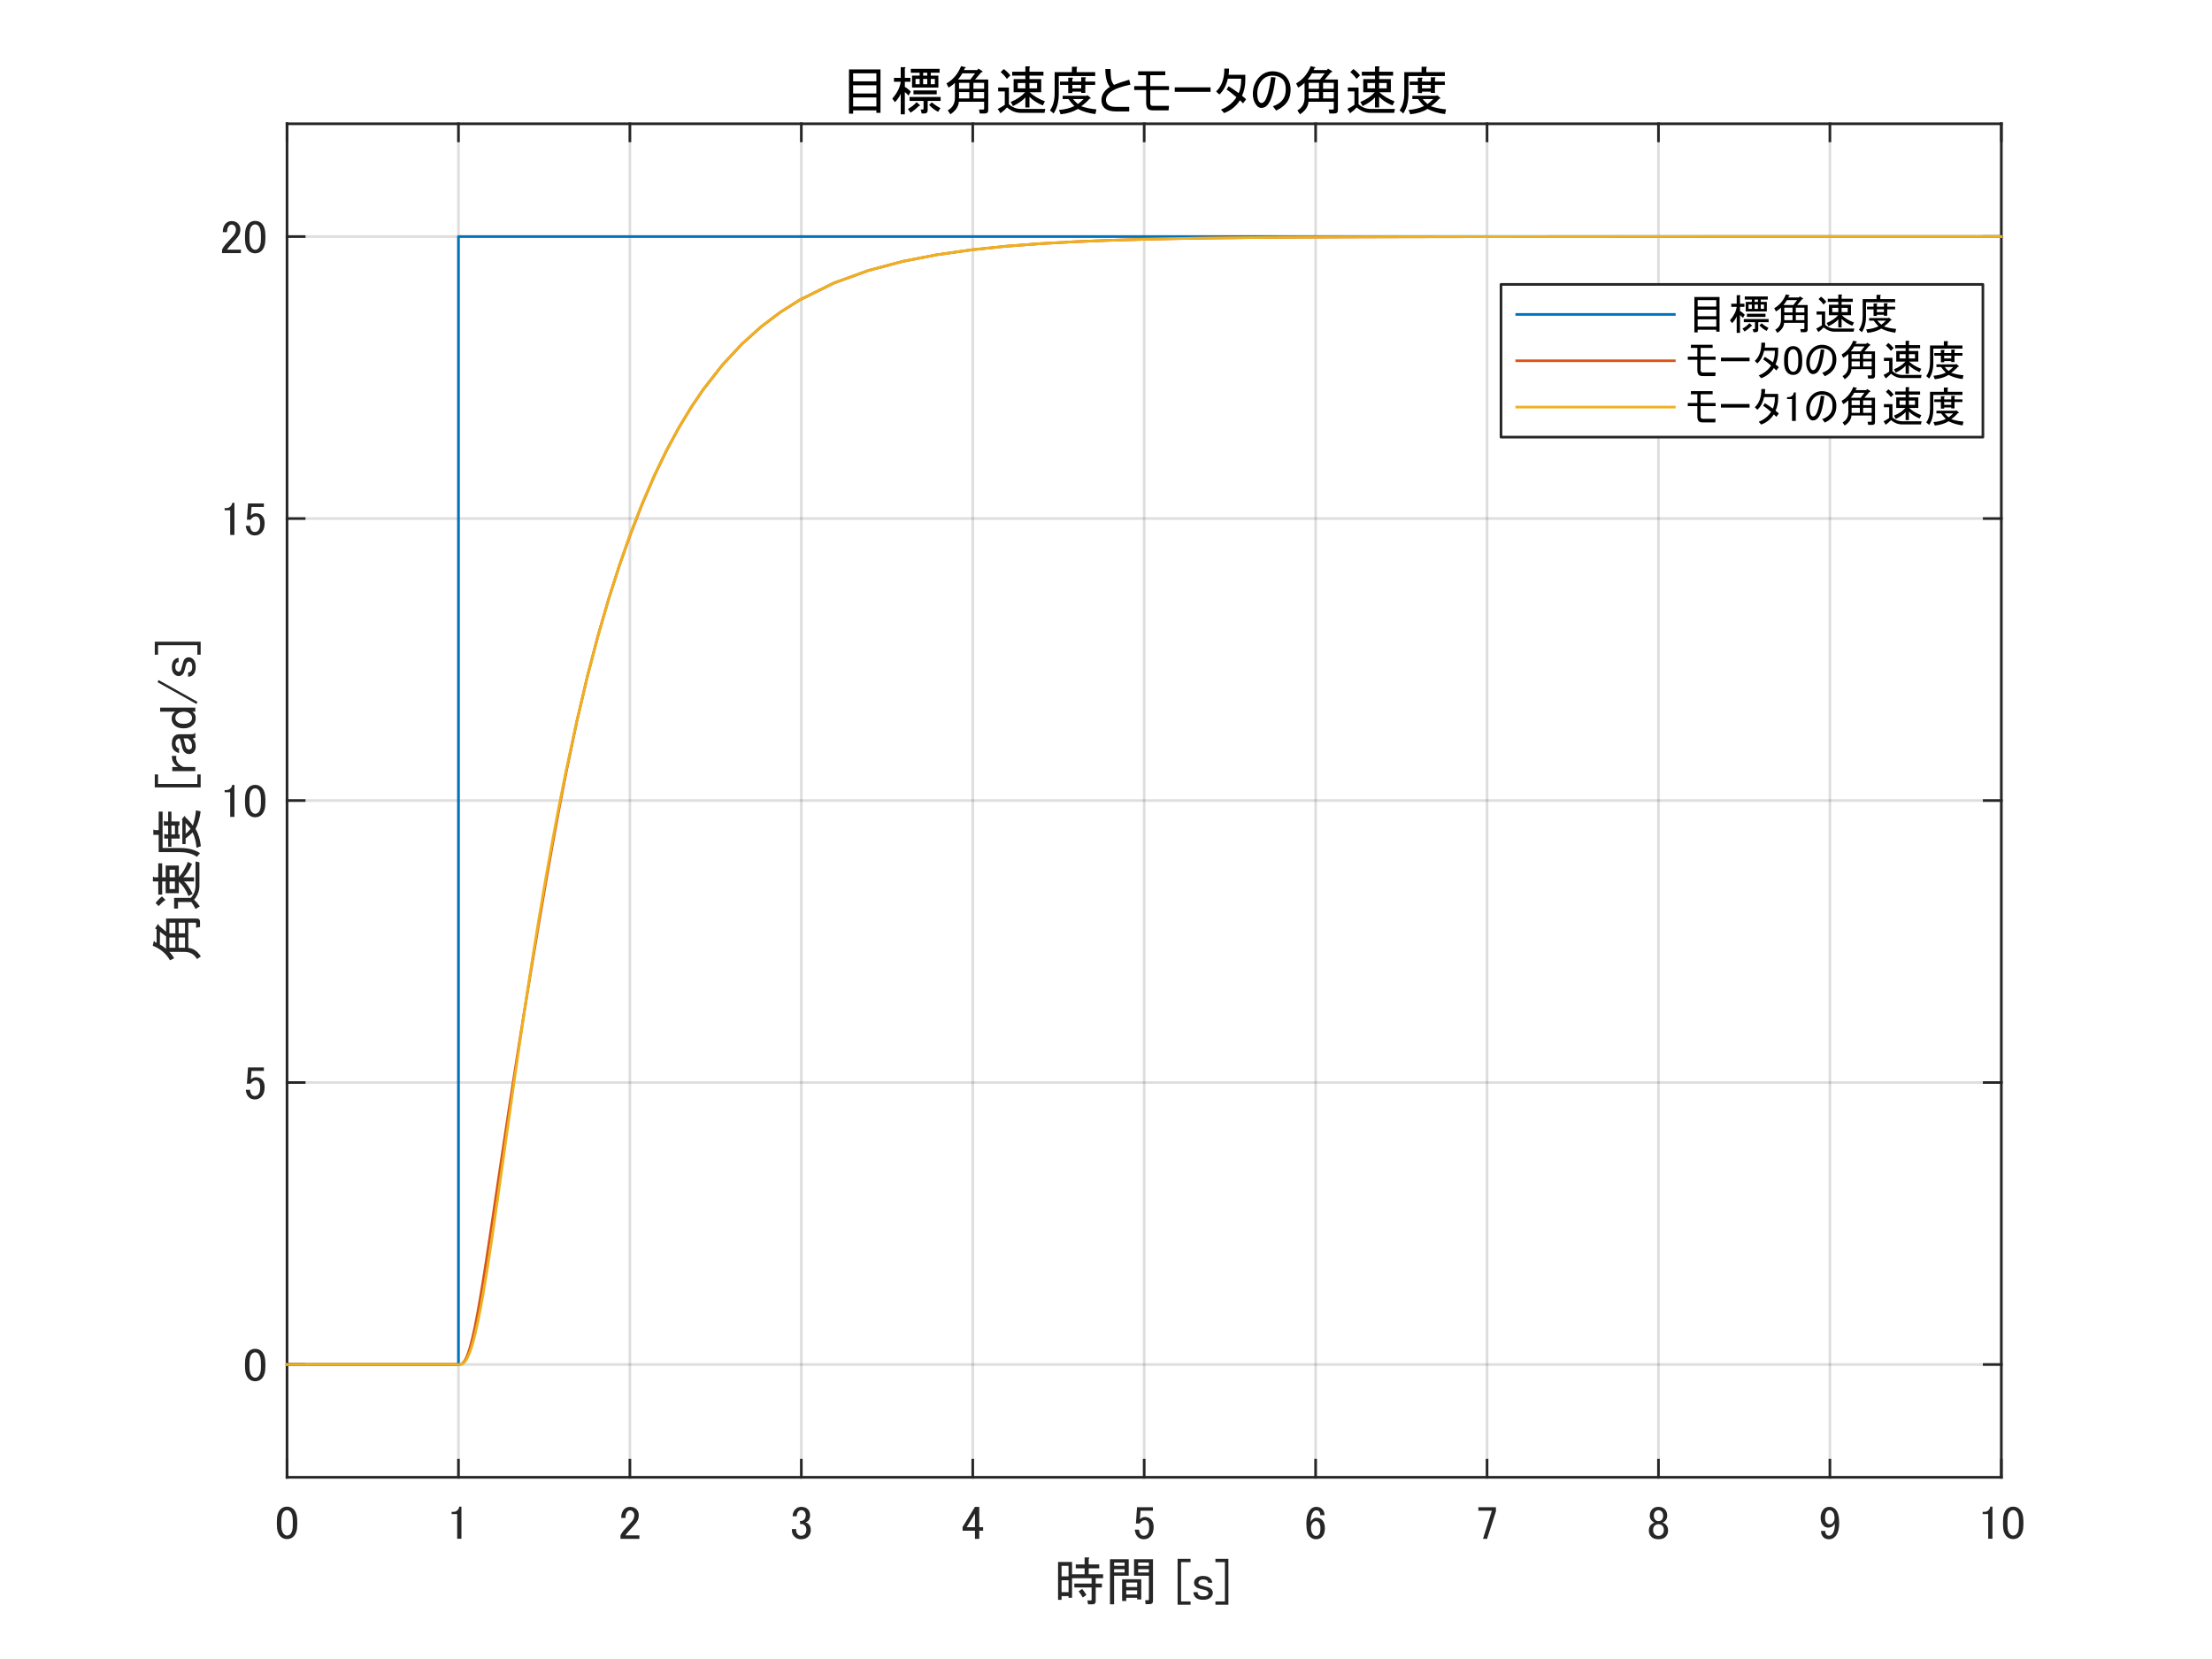 <?xml version="1.0"?>
<!DOCTYPE svg PUBLIC '-//W3C//DTD SVG 1.0//EN'
          'http://www.w3.org/TR/2001/REC-SVG-20010904/DTD/svg10.dtd'>
<svg xmlns:xlink="http://www.w3.org/1999/xlink" style="fill-opacity:1; color-rendering:auto; color-interpolation:auto; text-rendering:auto; stroke:black; stroke-linecap:square; stroke-miterlimit:10; shape-rendering:auto; stroke-opacity:1; fill:black; stroke-dasharray:none; font-weight:normal; stroke-width:1; font-family:'Dialog'; font-style:normal; stroke-linejoin:miter; font-size:12px; stroke-dashoffset:0; image-rendering:auto;" width="840" height="630" xmlns="http://www.w3.org/2000/svg"
><rect width="100%" height="100%" fill="#333333" stroke="none"/><!--Generated by the Batik Graphics2D SVG Generator--><defs id="genericDefs"
  /><g
  ><defs id="defs1"
    ><clipPath clipPathUnits="userSpaceOnUse" id="clipPath1"
      ><path d="M0 0 L840 0 L840 630 L0 630 L0 0 Z"
      /></clipPath
    ></defs
    ><g style="fill:white; stroke:white;"
    ><rect x="0" y="0" width="840" style="clip-path:url(#clipPath1); stroke:none;" height="630"
    /></g
    ><g style="fill:white; text-rendering:optimizeSpeed; color-rendering:optimizeSpeed; image-rendering:optimizeSpeed; shape-rendering:crispEdges; stroke:white; color-interpolation:sRGB;"
    ><rect x="0" width="840" height="630" y="0" style="stroke:none;"
      /><path style="stroke:none;" d="M109 561 L760 561 L760 47 L109 47 Z"
    /></g
    ><g style="stroke-linecap:butt; fill-opacity:0.149; fill:rgb(38,38,38); text-rendering:geometricPrecision; image-rendering:optimizeQuality; color-rendering:optimizeQuality; stroke-linejoin:round; stroke:rgb(38,38,38); color-interpolation:linearRGB; stroke-opacity:0.149;"
    ><line y2="47" style="fill:none;" x1="109" x2="109" y1="561"
      /><line y2="47" style="fill:none;" x1="174.1" x2="174.1" y1="561"
      /><line y2="47" style="fill:none;" x1="239.2" x2="239.2" y1="561"
      /><line y2="47" style="fill:none;" x1="304.3" x2="304.3" y1="561"
      /><line y2="47" style="fill:none;" x1="369.4" x2="369.4" y1="561"
      /><line y2="47" style="fill:none;" x1="434.5" x2="434.5" y1="561"
      /><line y2="47" style="fill:none;" x1="499.6" x2="499.6" y1="561"
      /><line y2="47" style="fill:none;" x1="564.7" x2="564.7" y1="561"
      /><line y2="47" style="fill:none;" x1="629.8" x2="629.8" y1="561"
      /><line y2="47" style="fill:none;" x1="694.9" x2="694.9" y1="561"
      /><line y2="47" style="fill:none;" x1="760" x2="760" y1="561"
      /><line y2="518.167" style="fill:none;" x1="760" x2="109" y1="518.167"
      /><line y2="411.083" style="fill:none;" x1="760" x2="109" y1="411.083"
      /><line y2="304" style="fill:none;" x1="760" x2="109" y1="304"
      /><line y2="196.917" style="fill:none;" x1="760" x2="109" y1="196.917"
      /><line y2="89.833" style="fill:none;" x1="760" x2="109" y1="89.833"
      /><line x1="109" x2="760" y1="561" style="stroke-linecap:square; fill-opacity:1; fill:none; stroke-opacity:1;" y2="561"
      /><line x1="109" x2="760" y1="47" style="stroke-linecap:square; fill-opacity:1; fill:none; stroke-opacity:1;" y2="47"
      /><line x1="109" x2="109" y1="561" style="stroke-linecap:square; fill-opacity:1; fill:none; stroke-opacity:1;" y2="554.49"
      /><line x1="174.1" x2="174.1" y1="561" style="stroke-linecap:square; fill-opacity:1; fill:none; stroke-opacity:1;" y2="554.49"
      /><line x1="239.2" x2="239.2" y1="561" style="stroke-linecap:square; fill-opacity:1; fill:none; stroke-opacity:1;" y2="554.49"
      /><line x1="304.3" x2="304.3" y1="561" style="stroke-linecap:square; fill-opacity:1; fill:none; stroke-opacity:1;" y2="554.49"
      /><line x1="369.4" x2="369.4" y1="561" style="stroke-linecap:square; fill-opacity:1; fill:none; stroke-opacity:1;" y2="554.49"
      /><line x1="434.5" x2="434.5" y1="561" style="stroke-linecap:square; fill-opacity:1; fill:none; stroke-opacity:1;" y2="554.49"
      /><line x1="499.6" x2="499.6" y1="561" style="stroke-linecap:square; fill-opacity:1; fill:none; stroke-opacity:1;" y2="554.49"
      /><line x1="564.7" x2="564.7" y1="561" style="stroke-linecap:square; fill-opacity:1; fill:none; stroke-opacity:1;" y2="554.49"
      /><line x1="629.8" x2="629.8" y1="561" style="stroke-linecap:square; fill-opacity:1; fill:none; stroke-opacity:1;" y2="554.49"
      /><line x1="694.9" x2="694.9" y1="561" style="stroke-linecap:square; fill-opacity:1; fill:none; stroke-opacity:1;" y2="554.49"
      /><line x1="760" x2="760" y1="561" style="stroke-linecap:square; fill-opacity:1; fill:none; stroke-opacity:1;" y2="554.49"
      /><line x1="109" x2="109" y1="47" style="stroke-linecap:square; fill-opacity:1; fill:none; stroke-opacity:1;" y2="53.51"
      /><line x1="174.1" x2="174.1" y1="47" style="stroke-linecap:square; fill-opacity:1; fill:none; stroke-opacity:1;" y2="53.51"
      /><line x1="239.2" x2="239.2" y1="47" style="stroke-linecap:square; fill-opacity:1; fill:none; stroke-opacity:1;" y2="53.51"
      /><line x1="304.3" x2="304.3" y1="47" style="stroke-linecap:square; fill-opacity:1; fill:none; stroke-opacity:1;" y2="53.51"
      /><line x1="369.4" x2="369.4" y1="47" style="stroke-linecap:square; fill-opacity:1; fill:none; stroke-opacity:1;" y2="53.51"
      /><line x1="434.5" x2="434.5" y1="47" style="stroke-linecap:square; fill-opacity:1; fill:none; stroke-opacity:1;" y2="53.51"
      /><line x1="499.6" x2="499.6" y1="47" style="stroke-linecap:square; fill-opacity:1; fill:none; stroke-opacity:1;" y2="53.51"
      /><line x1="564.7" x2="564.7" y1="47" style="stroke-linecap:square; fill-opacity:1; fill:none; stroke-opacity:1;" y2="53.51"
      /><line x1="629.8" x2="629.8" y1="47" style="stroke-linecap:square; fill-opacity:1; fill:none; stroke-opacity:1;" y2="53.51"
      /><line x1="694.9" x2="694.9" y1="47" style="stroke-linecap:square; fill-opacity:1; fill:none; stroke-opacity:1;" y2="53.51"
      /><line x1="760" x2="760" y1="47" style="stroke-linecap:square; fill-opacity:1; fill:none; stroke-opacity:1;" y2="53.51"
    /></g
    ><g transform="translate(109,568.6)" style="font-size:18px; fill:rgb(38,38,38); text-rendering:geometricPrecision; image-rendering:optimizeQuality; color-rendering:optimizeQuality; font-family:'MS UI Gothic'; stroke:rgb(38,38,38); color-interpolation:linearRGB;"
    ><path style="stroke:none;" d="M-3.859 9.031 Q-3.859 5.938 -2.453 4.531 Q-1.469 3.547 0 3.547 Q1.484 3.547 2.469 4.531 Q3.875 5.938 3.875 9.031 L3.875 10.438 Q3.875 13.469 2.469 14.875 Q1.484 15.859 0 15.859 Q-1.469 15.859 -2.453 14.875 Q-3.859 13.469 -3.859 10.438 L-3.859 9.031 ZM-1.266 5.453 Q-2.172 6.359 -2.172 8.891 L-2.172 10.516 Q-2.172 12.969 -1.188 13.953 Q-0.625 14.516 0 14.516 Q0.703 14.516 1.266 13.953 Q2.188 13.047 2.188 10.516 L2.188 8.891 Q2.188 6.359 1.266 5.453 Q0.703 4.891 0 4.891 Q-0.703 4.891 -1.266 5.453 Z"
    /></g
    ><g transform="translate(174.1,568.6)" style="font-size:18px; fill:rgb(38,38,38); text-rendering:geometricPrecision; image-rendering:optimizeQuality; color-rendering:optimizeQuality; font-family:'MS UI Gothic'; stroke:rgb(38,38,38); color-interpolation:linearRGB;"
    ><path style="stroke:none;" d="M0.281 3.547 L1.125 3.547 L1.125 15.719 L-0.484 15.719 L-0.484 6.359 L-2.594 6.359 L-2.594 5.516 L-1.969 5.516 Q-0.984 5.516 -0.422 4.953 Q0.219 4.328 0.281 3.547 Z"
    /></g
    ><g transform="translate(239.2,568.6)" style="font-size:18px; fill:rgb(38,38,38); text-rendering:geometricPrecision; image-rendering:optimizeQuality; color-rendering:optimizeQuality; font-family:'MS UI Gothic'; stroke:rgb(38,38,38); color-interpolation:linearRGB;"
    ><path style="stroke:none;" d="M-3.297 7.844 Q-3.297 5.656 -2.172 4.531 Q-1.266 3.625 0 3.625 Q1.547 3.625 2.469 4.531 Q3.375 5.453 3.375 6.781 Q3.375 8.469 2.328 9.734 Q1.344 10.938 0.281 12.062 Q-0.281 12.688 -0.844 13.328 Q-1.328 13.891 -1.688 14.453 L3.594 14.453 L3.594 15.781 L-3.578 15.781 L-3.578 14.594 Q-3.438 13.891 -2.391 12.625 Q-0.625 10.719 0.5 9.453 Q1.688 8.188 1.688 6.781 Q1.688 5.938 1.125 5.375 Q0.703 4.953 0.078 4.953 Q-0.484 4.953 -0.906 5.375 Q-1.688 6.156 -1.688 7.844 L-3.297 7.844 Z"
    /></g
    ><g transform="translate(304.3,568.6)" style="font-size:18px; fill:rgb(38,38,38); text-rendering:geometricPrecision; image-rendering:optimizeQuality; color-rendering:optimizeQuality; font-family:'MS UI Gothic'; stroke:rgb(38,38,38); color-interpolation:linearRGB;"
    ><path style="stroke:none;" d="M-3.297 7.203 Q-3.297 5.594 -2.25 4.531 Q-1.328 3.625 0 3.625 Q1.547 3.625 2.469 4.531 Q3.312 5.375 3.312 6.781 Q3.312 8.188 2.609 8.891 Q2.109 9.391 1.547 9.453 Q2.25 9.672 2.75 10.156 Q3.594 11 3.594 12.406 Q3.594 13.953 2.609 14.938 Q1.625 15.922 -0.141 15.922 Q-1.609 15.922 -2.594 14.938 Q-3.578 13.953 -3.578 12.625 L-3.578 12.062 L-1.969 12.062 L-1.969 12.547 Q-1.969 13.469 -1.328 14.094 Q-0.844 14.594 -0.141 14.594 Q0.781 14.594 1.344 14.031 Q1.906 13.469 1.906 12.266 Q1.906 11.281 1.344 10.719 Q0.781 10.156 0.078 10.156 L-0.484 10.156 L-0.484 8.969 L-0.062 8.969 Q0.562 8.969 1.125 8.406 Q1.688 7.844 1.688 6.781 Q1.688 5.875 1.125 5.312 Q0.703 4.891 0 4.891 Q-0.625 4.891 -1.125 5.375 Q-1.688 5.938 -1.75 7.203 L-3.297 7.203 Z"
    /></g
    ><g transform="translate(369.4,568.6)" style="font-size:18px; fill:rgb(38,38,38); text-rendering:geometricPrecision; image-rendering:optimizeQuality; color-rendering:optimizeQuality; font-family:'MS UI Gothic'; stroke:rgb(38,38,38); color-interpolation:linearRGB;"
    ><path style="stroke:none;" d="M0.844 3.625 L2.469 3.625 L2.469 11.359 L3.938 11.359 L3.938 12.688 L2.469 12.688 L2.469 15.781 L0.844 15.781 L0.844 12.688 L-3.859 12.688 L-3.859 11.281 L0.844 3.625 ZM0.844 6.219 L-2.312 11.359 L0.844 11.359 L0.844 6.219 Z"
    /></g
    ><g transform="translate(434.5,568.6)" style="font-size:18px; fill:rgb(38,38,38); text-rendering:geometricPrecision; image-rendering:optimizeQuality; color-rendering:optimizeQuality; font-family:'MS UI Gothic'; stroke:rgb(38,38,38); color-interpolation:linearRGB;"
    ><path style="stroke:none;" d="M-2.734 3.766 L3.312 3.766 L3.312 5.094 L-1.406 5.094 L-1.406 5.312 Q-1.469 6.641 -1.609 7.906 Q-1.688 8.125 -1.688 8.328 Q-0.766 7.484 0.281 7.484 Q1.688 7.484 2.609 8.406 Q3.594 9.391 3.594 11.281 Q3.594 13.672 2.328 14.938 Q1.344 15.922 -0.141 15.922 Q-1.547 15.922 -2.453 15.016 Q-3.375 14.094 -3.578 12.266 L-1.969 12.266 Q-1.828 13.609 -1.266 14.172 Q-0.844 14.594 -0.203 14.594 Q0.641 14.594 1.125 14.094 Q1.906 13.328 1.906 11.5 Q1.906 9.734 1.266 9.109 Q0.844 8.688 0.281 8.688 Q-0.562 8.688 -1.188 9.312 Q-1.609 9.734 -1.75 9.953 L-3.156 9.953 Q-3.094 9.672 -3.094 9.453 L-2.734 4.047 L-2.734 3.766 Z"
    /></g
    ><g transform="translate(499.6,568.6)" style="font-size:18px; fill:rgb(38,38,38); text-rendering:geometricPrecision; image-rendering:optimizeQuality; color-rendering:optimizeQuality; font-family:'MS UI Gothic'; stroke:rgb(38,38,38); color-interpolation:linearRGB;"
    ><path style="stroke:none;" d="M-1.828 4.469 Q-0.984 3.625 0.281 3.625 Q1.625 3.625 2.469 4.469 Q3.375 5.375 3.375 6.781 L1.766 6.781 Q1.766 5.797 1.344 5.375 Q0.922 4.953 0.281 4.953 Q-0.344 4.953 -0.766 5.375 Q-1.891 6.5 -1.891 9.312 Q-1.609 8.828 -1.188 8.406 Q-0.562 7.766 0.359 7.766 Q1.625 7.766 2.469 8.609 Q3.516 9.672 3.516 11.781 Q3.516 13.953 2.391 15.078 Q1.547 15.922 0.078 15.922 Q-1.188 15.922 -2.25 14.875 Q-3.516 13.609 -3.516 10.016 Q-3.516 6.156 -1.828 4.469 ZM-0.984 9.531 Q-1.75 10.297 -1.75 11.641 Q-1.75 13.328 -0.906 14.172 Q-0.422 14.656 0.141 14.656 Q0.781 14.656 1.203 14.234 Q1.828 13.609 1.828 11.781 Q1.828 10.156 1.203 9.531 Q0.703 9.031 0.219 9.031 Q-0.484 9.031 -0.984 9.531 Z"
    /></g
    ><g transform="translate(564.7,568.6)" style="font-size:18px; fill:rgb(38,38,38); text-rendering:geometricPrecision; image-rendering:optimizeQuality; color-rendering:optimizeQuality; font-family:'MS UI Gothic'; stroke:rgb(38,38,38); color-interpolation:linearRGB;"
    ><path style="stroke:none;" d="M-3.297 3.766 L3.375 3.766 L3.375 5.312 L0 15.781 L-1.547 15.781 L1.828 5.094 L-3.297 5.094 L-3.297 3.766 Z"
    /></g
    ><g transform="translate(629.8,568.6)" style="font-size:18px; fill:rgb(38,38,38); text-rendering:geometricPrecision; image-rendering:optimizeQuality; color-rendering:optimizeQuality; font-family:'MS UI Gothic'; stroke:rgb(38,38,38); color-interpolation:linearRGB;"
    ><path style="stroke:none;" d="M-2.312 4.469 Q-1.469 3.625 0 3.625 Q1.484 3.625 2.391 4.531 Q3.312 5.453 3.312 7 Q3.312 8.188 2.469 9.031 Q2.109 9.391 1.625 9.531 L1.625 9.672 Q2.25 9.812 2.812 10.375 Q3.656 11.219 3.656 12.625 Q3.656 14.031 2.672 15.016 Q1.766 15.922 0 15.922 Q-1.75 15.922 -2.672 15.016 Q-3.656 14.031 -3.656 12.625 Q-3.656 11.219 -2.812 10.375 Q-2.25 9.812 -1.609 9.672 L-1.609 9.531 Q-2.031 9.391 -2.531 8.891 Q-3.297 8.125 -3.297 7 Q-3.297 5.453 -2.312 4.469 ZM-1.188 5.375 Q-1.75 5.938 -1.75 7 Q-1.75 7.984 -1.188 8.547 Q-0.703 9.031 -0.062 9.031 Q0.781 9.031 1.203 8.609 Q1.766 8.047 1.766 7 Q1.766 5.938 1.203 5.375 Q0.703 4.891 0 4.891 Q-0.703 4.891 -1.188 5.375 ZM-1.469 10.797 Q-2.031 11.359 -2.031 12.406 Q-2.031 13.469 -1.406 14.094 Q-0.844 14.656 0 14.656 Q0.844 14.656 1.406 14.094 Q2.047 13.469 2.047 12.406 Q2.047 11.359 1.406 10.719 Q0.922 10.234 0 10.234 Q-0.906 10.234 -1.469 10.797 Z"
    /></g
    ><g transform="translate(694.9,568.6)" style="font-size:18px; fill:rgb(38,38,38); text-rendering:geometricPrecision; image-rendering:optimizeQuality; color-rendering:optimizeQuality; font-family:'MS UI Gothic'; stroke:rgb(38,38,38); color-interpolation:linearRGB;"
    ><path style="stroke:none;" d="M-2.25 4.391 Q-1.469 3.625 -0.141 3.625 Q1.125 3.625 2.047 4.531 Q3.516 6.016 3.516 9.672 Q3.516 13.391 1.969 14.938 Q0.984 15.922 -0.344 15.922 Q-1.688 15.922 -2.453 15.156 Q-3.375 14.234 -3.375 12.766 L-1.75 12.766 Q-1.828 13.672 -1.188 14.312 Q-0.906 14.594 -0.344 14.594 Q0.281 14.594 0.781 14.094 Q1.906 12.969 1.906 9.953 Q1.625 10.375 1.266 10.719 Q0.5 11.5 -0.625 11.5 Q-1.688 11.5 -2.391 10.797 Q-3.516 9.672 -3.516 7.766 Q-3.516 5.656 -2.25 4.391 ZM-1.125 5.312 Q-1.828 6.016 -1.828 7.766 Q-1.828 9.172 -1.266 9.734 Q-0.766 10.234 -0.281 10.234 Q0.562 10.234 0.984 9.812 Q1.766 9.031 1.766 7.906 Q1.766 6.156 0.984 5.375 Q0.5 4.891 -0.141 4.891 Q-0.703 4.891 -1.125 5.312 Z"
    /></g
    ><g transform="translate(760,568.6)" style="font-size:18px; fill:rgb(38,38,38); text-rendering:geometricPrecision; image-rendering:optimizeQuality; color-rendering:optimizeQuality; font-family:'MS UI Gothic'; stroke:rgb(38,38,38); color-interpolation:linearRGB;"
    ><path style="stroke:none;" d="M-4.219 3.547 L-3.375 3.547 L-3.375 15.719 L-4.984 15.719 L-4.984 6.359 L-7.094 6.359 L-7.094 5.516 L-6.469 5.516 Q-5.484 5.516 -4.922 4.953 Q-4.281 4.328 -4.219 3.547 ZM0.641 9.031 Q0.641 5.938 2.047 4.531 Q3.031 3.547 4.5 3.547 Q5.984 3.547 6.969 4.531 Q8.375 5.938 8.375 9.031 L8.375 10.438 Q8.375 13.469 6.969 14.875 Q5.984 15.859 4.5 15.859 Q3.031 15.859 2.047 14.875 Q0.641 13.469 0.641 10.438 L0.641 9.031 ZM3.234 5.453 Q2.328 6.359 2.328 8.891 L2.328 10.516 Q2.328 12.969 3.312 13.953 Q3.875 14.516 4.5 14.516 Q5.203 14.516 5.766 13.953 Q6.688 13.047 6.688 10.516 L6.688 8.891 Q6.688 6.359 5.766 5.453 Q5.203 4.891 4.5 4.891 Q3.797 4.891 3.234 5.453 Z"
    /></g
    ><g transform="translate(434.5,589.6)" style="font-size:19.8px; fill:rgb(38,38,38); text-rendering:geometricPrecision; image-rendering:optimizeQuality; color-rendering:optimizeQuality; font-family:'MS UI Gothic'; stroke:rgb(38,38,38); color-interpolation:linearRGB;"
    ><path style="stroke:none;" d="M-24.891 14.719 L-23.562 13.781 Q-22.938 14.484 -21.922 16.047 L-23.328 17.062 Q-24.266 15.422 -24.891 14.719 ZM-20.281 18.156 Q-19.969 18.156 -19.969 17.844 L-19.969 13.234 L-26.531 13.234 L-26.531 11.75 L-19.969 11.75 L-19.969 9.719 L-27.391 9.719 L-27.391 17.141 L-28.719 17.141 L-28.719 16.516 L-31.375 16.516 L-31.375 17.922 L-32.703 17.922 L-32.703 3.547 L-27.391 3.547 L-27.391 8.234 L-22.625 8.234 L-22.625 5.969 L-25.984 5.969 L-25.984 4.484 L-22.625 4.484 L-22.625 1.828 L-21.141 1.828 Q-20.516 1.906 -21.062 2.297 L-21.062 4.484 L-17.078 4.484 L-17.078 5.969 L-21.062 5.969 L-21.062 8.234 L-15.594 8.234 L-15.594 9.719 L-18.406 9.719 L-18.406 11.75 L-16.062 11.75 L-16.062 13.234 L-18.406 13.234 L-18.406 18.391 Q-18.406 19.641 -19.656 19.641 L-21.297 19.641 L-21.609 18.156 L-20.281 18.156 ZM-31.375 9.016 L-28.719 9.016 L-28.719 5.031 L-31.375 5.031 L-31.375 9.016 ZM-31.375 15.031 L-28.719 15.031 L-28.719 10.5 L-31.375 10.5 L-31.375 15.031 ZM1.781 17.766 L1.781 8.781 L-1.031 8.781 L-3.844 8.781 L-3.844 2.531 L3.344 2.531 L3.344 18.312 Q3.344 19.562 2.094 19.562 L0.531 19.562 L0.375 18.078 L1.469 18.078 Q1.781 18.078 1.781 17.766 ZM-2.672 14.328 L-6.812 14.328 L-6.812 15.891 L-2.672 15.891 L-2.672 14.328 ZM-2.672 11.359 L-6.812 11.359 L-6.812 13.078 L-2.672 13.078 L-2.672 11.359 ZM-1.109 10.109 L-1.109 17.766 L-2.672 17.766 L-2.672 17.141 L-6.812 17.141 L-6.812 18.391 L-8.375 18.391 L-8.375 10.109 L-1.109 10.109 ZM1.781 5.031 L1.781 3.781 L-2.281 3.781 L-2.281 5.031 L1.781 5.031 ZM1.781 6.281 L-2.281 6.281 L-2.281 7.531 L1.781 7.531 L1.781 6.281 ZM-7.438 6.281 L-11.422 6.281 L-11.422 7.531 L-7.438 7.531 L-7.438 6.281 ZM-7.438 5.031 L-7.438 3.781 L-11.422 3.781 L-11.422 5.031 L-7.438 5.031 ZM-5.875 8.781 L-11.422 8.781 L-11.422 19.641 L-12.984 19.641 L-12.984 2.531 L-5.875 2.531 L-5.875 8.781 ZM12.688 2.375 L17.61 2.375 L17.61 3.625 L14.016 3.625 L14.016 18.547 L17.61 18.547 L17.61 19.797 L12.688 19.797 L12.688 2.375 ZM19.651 9.797 Q20.589 8.859 22.307 8.859 Q24.182 8.859 25.042 9.719 Q25.823 10.5 25.823 11.438 L24.261 11.438 Q24.182 10.891 23.948 10.656 Q23.479 10.188 22.229 10.188 Q21.448 10.188 20.979 10.656 Q20.589 11.047 20.589 11.516 Q20.589 11.828 20.823 12.062 Q21.136 12.375 22.776 12.766 Q23.792 13 24.495 13.234 Q25.12 13.469 25.432 13.781 Q26.057 14.406 26.057 15.266 Q26.057 16.203 25.276 16.984 Q24.339 17.922 22.386 17.922 Q20.432 17.922 19.495 16.984 Q18.714 16.203 18.714 15.031 L20.276 15.031 Q20.354 15.734 20.667 16.047 Q21.214 16.594 22.307 16.594 Q23.636 16.594 24.104 16.125 Q24.417 15.812 24.417 15.344 Q24.417 15.031 24.026 14.641 Q23.714 14.328 23.011 14.172 Q21.604 13.859 20.901 13.625 Q20.042 13.391 19.651 13 Q18.948 12.297 18.948 11.516 Q18.948 10.5 19.651 9.797 ZM27.058 2.375 L31.979 2.375 L31.979 19.797 L27.058 19.797 L27.058 18.547 L30.651 18.547 L30.651 3.625 L27.058 3.625 L27.058 2.375 Z"
    /></g
    ><g style="fill:rgb(38,38,38); text-rendering:geometricPrecision; color-rendering:optimizeQuality; image-rendering:optimizeQuality; stroke-linejoin:round; stroke:rgb(38,38,38); color-interpolation:linearRGB;"
    ><line y2="47" style="fill:none;" x1="109" x2="109" y1="561"
      /><line y2="47" style="fill:none;" x1="760" x2="760" y1="561"
      /><line y2="518.167" style="fill:none;" x1="109" x2="115.51" y1="518.167"
      /><line y2="411.083" style="fill:none;" x1="109" x2="115.51" y1="411.083"
      /><line y2="304" style="fill:none;" x1="109" x2="115.51" y1="304"
      /><line y2="196.917" style="fill:none;" x1="109" x2="115.51" y1="196.917"
      /><line y2="89.833" style="fill:none;" x1="109" x2="115.51" y1="89.833"
      /><line y2="518.167" style="fill:none;" x1="760" x2="753.49" y1="518.167"
      /><line y2="411.083" style="fill:none;" x1="760" x2="753.49" y1="411.083"
      /><line y2="304" style="fill:none;" x1="760" x2="753.49" y1="304"
      /><line y2="196.917" style="fill:none;" x1="760" x2="753.49" y1="196.917"
      /><line y2="89.833" style="fill:none;" x1="760" x2="753.49" y1="89.833"
    /></g
    ><g transform="translate(101.4,518.167)" style="font-size:18px; fill:rgb(38,38,38); text-rendering:geometricPrecision; image-rendering:optimizeQuality; color-rendering:optimizeQuality; font-family:'MS UI Gothic'; stroke:rgb(38,38,38); color-interpolation:linearRGB;"
    ><path style="stroke:none;" d="M-8.359 -0.469 Q-8.359 -3.562 -6.953 -4.969 Q-5.969 -5.953 -4.5 -5.953 Q-3.016 -5.953 -2.031 -4.969 Q-0.625 -3.562 -0.625 -0.469 L-0.625 0.938 Q-0.625 3.969 -2.031 5.375 Q-3.016 6.359 -4.5 6.359 Q-5.969 6.359 -6.953 5.375 Q-8.359 3.969 -8.359 0.938 L-8.359 -0.469 ZM-5.766 -4.047 Q-6.672 -3.141 -6.672 -0.609 L-6.672 1.016 Q-6.672 3.469 -5.688 4.453 Q-5.125 5.016 -4.5 5.016 Q-3.797 5.016 -3.234 4.453 Q-2.312 3.547 -2.312 1.016 L-2.312 -0.609 Q-2.312 -3.141 -3.234 -4.047 Q-3.797 -4.609 -4.5 -4.609 Q-5.203 -4.609 -5.766 -4.047 Z"
    /></g
    ><g transform="translate(101.4,411.083)" style="font-size:18px; fill:rgb(38,38,38); text-rendering:geometricPrecision; image-rendering:optimizeQuality; color-rendering:optimizeQuality; font-family:'MS UI Gothic'; stroke:rgb(38,38,38); color-interpolation:linearRGB;"
    ><path style="stroke:none;" d="M-7.234 -5.734 L-1.188 -5.734 L-1.188 -4.406 L-5.906 -4.406 L-5.906 -4.188 Q-5.969 -2.859 -6.109 -1.594 Q-6.188 -1.375 -6.188 -1.172 Q-5.266 -2.016 -4.219 -2.016 Q-2.812 -2.016 -1.891 -1.094 Q-0.906 -0.109 -0.906 1.781 Q-0.906 4.172 -2.172 5.438 Q-3.156 6.422 -4.641 6.422 Q-6.047 6.422 -6.953 5.516 Q-7.875 4.594 -8.078 2.766 L-6.469 2.766 Q-6.328 4.109 -5.766 4.672 Q-5.344 5.094 -4.703 5.094 Q-3.859 5.094 -3.375 4.594 Q-2.594 3.828 -2.594 2 Q-2.594 0.234 -3.234 -0.391 Q-3.656 -0.812 -4.219 -0.812 Q-5.062 -0.812 -5.688 -0.188 Q-6.109 0.234 -6.25 0.453 L-7.656 0.453 Q-7.594 0.172 -7.594 -0.047 L-7.234 -5.453 L-7.234 -5.734 Z"
    /></g
    ><g transform="translate(101.4,304)" style="font-size:18px; fill:rgb(38,38,38); text-rendering:geometricPrecision; image-rendering:optimizeQuality; color-rendering:optimizeQuality; font-family:'MS UI Gothic'; stroke:rgb(38,38,38); color-interpolation:linearRGB;"
    ><path style="stroke:none;" d="M-13.219 -5.953 L-12.375 -5.953 L-12.375 6.219 L-13.984 6.219 L-13.984 -3.141 L-16.094 -3.141 L-16.094 -3.984 L-15.469 -3.984 Q-14.484 -3.984 -13.922 -4.547 Q-13.281 -5.172 -13.219 -5.953 ZM-8.359 -0.469 Q-8.359 -3.562 -6.953 -4.969 Q-5.969 -5.953 -4.5 -5.953 Q-3.016 -5.953 -2.031 -4.969 Q-0.625 -3.562 -0.625 -0.469 L-0.625 0.938 Q-0.625 3.969 -2.031 5.375 Q-3.016 6.359 -4.5 6.359 Q-5.969 6.359 -6.953 5.375 Q-8.359 3.969 -8.359 0.938 L-8.359 -0.469 ZM-5.766 -4.047 Q-6.672 -3.141 -6.672 -0.609 L-6.672 1.016 Q-6.672 3.469 -5.688 4.453 Q-5.125 5.016 -4.5 5.016 Q-3.797 5.016 -3.234 4.453 Q-2.312 3.547 -2.312 1.016 L-2.312 -0.609 Q-2.312 -3.141 -3.234 -4.047 Q-3.797 -4.609 -4.5 -4.609 Q-5.203 -4.609 -5.766 -4.047 Z"
    /></g
    ><g transform="translate(101.4,196.917)" style="font-size:18px; fill:rgb(38,38,38); text-rendering:geometricPrecision; image-rendering:optimizeQuality; color-rendering:optimizeQuality; font-family:'MS UI Gothic'; stroke:rgb(38,38,38); color-interpolation:linearRGB;"
    ><path style="stroke:none;" d="M-13.219 -5.953 L-12.375 -5.953 L-12.375 6.219 L-13.984 6.219 L-13.984 -3.141 L-16.094 -3.141 L-16.094 -3.984 L-15.469 -3.984 Q-14.484 -3.984 -13.922 -4.547 Q-13.281 -5.172 -13.219 -5.953 ZM-7.234 -5.734 L-1.188 -5.734 L-1.188 -4.406 L-5.906 -4.406 L-5.906 -4.188 Q-5.969 -2.859 -6.109 -1.594 Q-6.188 -1.375 -6.188 -1.172 Q-5.266 -2.016 -4.219 -2.016 Q-2.812 -2.016 -1.891 -1.094 Q-0.906 -0.109 -0.906 1.781 Q-0.906 4.172 -2.172 5.438 Q-3.156 6.422 -4.641 6.422 Q-6.047 6.422 -6.953 5.516 Q-7.875 4.594 -8.078 2.766 L-6.469 2.766 Q-6.328 4.109 -5.766 4.672 Q-5.344 5.094 -4.703 5.094 Q-3.859 5.094 -3.375 4.594 Q-2.594 3.828 -2.594 2 Q-2.594 0.234 -3.234 -0.391 Q-3.656 -0.812 -4.219 -0.812 Q-5.062 -0.812 -5.688 -0.188 Q-6.109 0.234 -6.25 0.453 L-7.656 0.453 Q-7.594 0.172 -7.594 -0.047 L-7.234 -5.453 L-7.234 -5.734 Z"
    /></g
    ><g transform="translate(101.4,89.833)" style="font-size:18px; fill:rgb(38,38,38); text-rendering:geometricPrecision; image-rendering:optimizeQuality; color-rendering:optimizeQuality; font-family:'MS UI Gothic'; stroke:rgb(38,38,38); color-interpolation:linearRGB;"
    ><path style="stroke:none;" d="M-16.797 -1.656 Q-16.797 -3.844 -15.672 -4.969 Q-14.766 -5.875 -13.5 -5.875 Q-11.953 -5.875 -11.031 -4.969 Q-10.125 -4.047 -10.125 -2.719 Q-10.125 -1.031 -11.172 0.234 Q-12.156 1.438 -13.219 2.562 Q-13.781 3.188 -14.344 3.828 Q-14.828 4.391 -15.188 4.953 L-9.906 4.953 L-9.906 6.281 L-17.078 6.281 L-17.078 5.094 Q-16.938 4.391 -15.891 3.125 Q-14.125 1.219 -13 -0.047 Q-11.812 -1.312 -11.812 -2.719 Q-11.812 -3.562 -12.375 -4.125 Q-12.797 -4.547 -13.422 -4.547 Q-13.984 -4.547 -14.406 -4.125 Q-15.188 -3.344 -15.188 -1.656 L-16.797 -1.656 ZM-8.359 -0.469 Q-8.359 -3.562 -6.953 -4.969 Q-5.969 -5.953 -4.5 -5.953 Q-3.016 -5.953 -2.031 -4.969 Q-0.625 -3.562 -0.625 -0.469 L-0.625 0.938 Q-0.625 3.969 -2.031 5.375 Q-3.016 6.359 -4.5 6.359 Q-5.969 6.359 -6.953 5.375 Q-8.359 3.969 -8.359 0.938 L-8.359 -0.469 ZM-5.766 -4.047 Q-6.672 -3.141 -6.672 -0.609 L-6.672 1.016 Q-6.672 3.469 -5.688 4.453 Q-5.125 5.016 -4.5 5.016 Q-3.797 5.016 -3.234 4.453 Q-2.312 3.547 -2.312 1.016 L-2.312 -0.609 Q-2.312 -3.141 -3.234 -4.047 Q-3.797 -4.609 -4.5 -4.609 Q-5.203 -4.609 -5.766 -4.047 Z"
    /></g
    ><g transform="translate(77.4,304) rotate(-90)" style="font-size:19.8px; fill:rgb(38,38,38); text-rendering:geometricPrecision; image-rendering:optimizeQuality; color-rendering:optimizeQuality; font-family:'MS UI Gothic'; stroke:rgb(38,38,38); color-interpolation:linearRGB;"
    ><path style="stroke:none;" d="M-44.812 -2.766 Q-44.812 -1.438 -46.062 -1.438 L-48.016 -1.438 L-48.328 -2.922 L-46.688 -2.922 Q-46.375 -2.922 -46.375 -3.234 L-46.375 -5.891 L-55.984 -5.891 Q-56.141 -3.156 -59.188 -1.125 L-60.203 -2.609 Q-57.469 -4.094 -57.469 -7.453 L-57.469 -13.078 Q-58.562 -11.984 -59.891 -11.281 L-60.672 -12.844 Q-56.922 -14.953 -55.125 -19.406 L-53.484 -19.016 Q-53.172 -18.703 -53.719 -18.625 L-54.031 -17.922 L-48.953 -17.922 L-48.562 -18.469 L-47.078 -17.531 Q-46.688 -17.141 -47.469 -17.062 L-49.812 -14.328 L-44.812 -14.328 L-44.812 -2.766 ZM-52 -13.078 L-55.906 -13.078 L-55.906 -10.812 L-52 -10.812 L-52 -13.078 ZM-50.438 -13.078 L-50.438 -10.812 L-46.375 -10.812 L-46.375 -13.078 L-50.438 -13.078 ZM-52 -9.562 L-55.906 -9.562 L-55.906 -7.141 L-52 -7.141 L-52 -9.562 ZM-50.438 -9.562 L-50.438 -7.141 L-46.375 -7.141 L-46.375 -9.562 L-50.438 -9.562 ZM-49.812 -16.672 L-54.656 -16.672 Q-55.125 -15.734 -56.297 -14.328 L-51.609 -14.328 L-49.812 -16.672 ZM-37.672 -3.703 Q-38.766 -2.531 -40.172 -1.516 L-41.188 -3.156 Q-39.703 -3.859 -38.531 -4.719 L-38.531 -9.797 L-41.031 -9.797 L-41.031 -11.281 L-36.969 -11.281 L-36.969 -4.953 Q-35.016 -3.156 -32.359 -3.156 L-23.141 -3.156 L-23.453 -1.672 L-32.438 -1.672 Q-35.25 -1.672 -37.672 -3.703 ZM-38.922 -18.312 Q-37.516 -17.297 -36.422 -15.891 L-37.75 -14.562 Q-38.609 -15.891 -40.094 -17.141 L-38.922 -18.312 ZM-23.297 -6.047 L-24.078 -4.484 Q-27.281 -5.812 -29.156 -7.766 L-29.156 -3.703 L-30.719 -3.703 L-30.719 -7.531 Q-32.203 -5.812 -35.406 -4.25 L-36.266 -5.812 Q-32.828 -7.219 -30.797 -9.484 L-35.172 -9.484 L-35.172 -14.484 L-30.719 -14.484 L-30.719 -15.812 L-35.719 -15.812 L-35.719 -17.297 L-30.719 -17.297 L-30.719 -19.328 L-29.234 -19.328 Q-28.609 -19.25 -29.156 -18.859 L-29.156 -17.297 L-23.844 -17.297 L-23.844 -15.812 L-29.156 -15.812 L-29.156 -14.484 L-24.703 -14.484 L-24.703 -9.484 L-29.078 -9.484 Q-26.812 -7.375 -23.297 -6.047 ZM-29.156 -13 L-29.156 -10.969 L-26.266 -10.969 L-26.266 -13 L-29.156 -13 ZM-33.609 -13 L-33.609 -10.969 L-30.719 -10.969 L-30.719 -13 L-33.609 -13 ZM-4.125 -1.203 Q-7.875 -1.672 -10.766 -3.156 Q-13.5 -1.516 -17.328 -1.125 L-17.953 -2.766 Q-14.438 -3.078 -12.094 -4.25 Q-13.344 -5.5 -14.359 -6.906 L-16.547 -6.906 L-16.547 -8.156 L-7.406 -8.156 L-7.172 -8.391 L-6 -7.453 Q-5.688 -6.984 -6.312 -7.062 Q-7.641 -5.5 -9.516 -4.172 Q-6.781 -3.234 -3.734 -3 L-4.125 -1.203 ZM-11.234 -17.141 L-4.203 -17.141 L-4.203 -15.656 L-18.031 -15.656 L-18.031 -8.781 Q-18.031 -4.406 -19.984 -1.438 L-21.391 -2.609 Q-19.594 -5.031 -19.594 -9.094 L-19.594 -17.141 L-13.031 -17.141 L-13.031 -19.172 L-11.312 -19.172 Q-10.688 -19.094 -11.234 -18.703 L-11.234 -17.141 ZM-8.578 -6.906 L-12.641 -6.906 Q-11.859 -5.969 -10.766 -5.031 Q-9.828 -5.656 -8.578 -6.906 ZM-7.953 -9.25 L-9.516 -9.25 L-9.516 -9.719 L-12.875 -9.719 L-12.875 -9.172 L-14.438 -9.172 L-14.438 -12.297 L-17.562 -12.297 L-17.562 -13.547 L-14.438 -13.547 L-14.438 -15.031 L-12.953 -15.031 Q-12.328 -14.953 -12.875 -14.562 L-12.875 -13.547 L-9.516 -13.547 L-9.516 -15.188 L-8.031 -15.188 Q-7.406 -15.109 -7.953 -14.719 L-7.953 -13.547 L-4.203 -13.547 L-4.203 -12.297 L-7.953 -12.297 L-7.953 -9.25 ZM-9.516 -12.297 L-12.875 -12.297 L-12.875 -10.969 L-9.516 -10.969 L-9.516 -12.297 ZM4.985 -18.625 L9.907 -18.625 L9.907 -17.375 L6.313 -17.375 L6.313 -2.453 L9.907 -2.453 L9.907 -1.203 L4.985 -1.203 L4.985 -18.625 ZM16.948 -12.141 L16.948 -10.422 Q16.636 -10.5 16.089 -10.5 Q14.917 -10.5 13.901 -9.484 Q13.042 -8.625 12.729 -7.688 L12.729 -3.234 L11.167 -3.234 L11.167 -11.984 L12.729 -11.984 L12.729 -9.797 Q13.12 -10.422 13.589 -10.891 Q14.839 -12.141 16.948 -12.141 ZM19.065 -11.281 Q19.924 -12.141 21.565 -12.141 Q23.518 -12.141 24.377 -11.281 Q25.159 -10.5 25.159 -9.484 L25.159 -4.562 Q25.159 -3.703 25.784 -3.234 L23.909 -3.234 Q23.596 -3.547 23.596 -4.25 Q22.424 -3.078 20.627 -3.078 Q19.143 -3.078 18.362 -3.859 Q17.659 -4.562 17.659 -5.5 Q17.659 -6.594 18.362 -7.297 Q19.143 -8.078 20.549 -8.312 Q21.487 -8.469 22.19 -8.703 Q23.206 -8.938 23.596 -9.172 Q23.596 -9.797 23.127 -10.266 Q22.659 -10.734 21.799 -10.734 Q20.706 -10.734 20.237 -10.266 Q19.924 -9.953 19.768 -9.406 L18.049 -9.406 Q18.284 -10.5 19.065 -11.281 ZM23.596 -7.688 Q23.127 -7.531 22.737 -7.453 Q21.409 -7.141 20.706 -6.984 Q20.081 -6.828 19.768 -6.516 Q19.377 -6.125 19.377 -5.656 Q19.377 -5.109 19.768 -4.719 Q20.002 -4.484 20.784 -4.484 Q22.112 -4.484 22.971 -5.344 Q23.518 -5.891 23.596 -6.125 L23.596 -7.688 ZM33.734 -16.594 L35.296 -16.594 L35.296 -3.234 L33.734 -3.234 L33.734 -4.328 Q32.874 -3.078 31.39 -3.078 Q29.749 -3.078 28.812 -4.016 Q27.406 -5.422 27.406 -7.609 Q27.406 -9.953 28.656 -11.203 Q29.671 -12.219 31.078 -12.219 Q32.796 -12.219 33.734 -10.891 L33.734 -16.594 ZM29.906 -10.188 Q29.124 -9.406 29.124 -7.609 Q29.124 -5.891 29.984 -5.031 Q30.531 -4.484 31.312 -4.484 Q32.249 -4.484 32.874 -5.109 Q33.734 -5.969 33.734 -7.609 Q33.734 -9.25 32.796 -10.188 Q32.171 -10.812 31.312 -10.812 Q30.531 -10.812 29.906 -10.188 ZM36.68 -2.844 L44.961 -17.609 L45.742 -17.141 L37.461 -2.375 L36.68 -2.844 ZM47.984 -11.203 Q48.922 -12.141 50.641 -12.141 Q52.516 -12.141 53.375 -11.281 Q54.156 -10.5 54.156 -9.562 L52.594 -9.562 Q52.516 -10.109 52.281 -10.344 Q51.813 -10.812 50.563 -10.812 Q49.781 -10.812 49.313 -10.344 Q48.922 -9.953 48.922 -9.484 Q48.922 -9.172 49.156 -8.938 Q49.469 -8.625 51.109 -8.234 Q52.125 -8 52.828 -7.766 Q53.453 -7.531 53.766 -7.219 Q54.391 -6.594 54.391 -5.734 Q54.391 -4.797 53.609 -4.016 Q52.672 -3.078 50.719 -3.078 Q48.766 -3.078 47.828 -4.016 Q47.047 -4.797 47.047 -5.969 L48.609 -5.969 Q48.688 -5.266 49 -4.953 Q49.547 -4.406 50.641 -4.406 Q51.969 -4.406 52.438 -4.875 Q52.75 -5.188 52.75 -5.656 Q52.75 -5.969 52.359 -6.359 Q52.047 -6.672 51.344 -6.828 Q49.938 -7.141 49.234 -7.375 Q48.375 -7.609 47.984 -8 Q47.281 -8.703 47.281 -9.484 Q47.281 -10.5 47.984 -11.203 ZM55.391 -18.625 L60.313 -18.625 L60.313 -1.203 L55.391 -1.203 L55.391 -2.453 L58.985 -2.453 L58.985 -17.375 L55.391 -17.375 L55.391 -18.625 Z"
    /></g
    ><g transform="translate(434.5,44.525)" style="font-size:19.8px; text-rendering:geometricPrecision; color-rendering:optimizeQuality; image-rendering:optimizeQuality; font-family:'MS UI Gothic'; color-interpolation:linearRGB;"
    ><path style="stroke:none;" d="M-100.141 -1.672 L-101.703 -1.672 L-101.703 -2.609 L-110.531 -2.609 L-110.531 -1.359 L-112.094 -1.359 L-112.094 -18.156 L-100.141 -18.156 L-100.141 -1.672 ZM-101.703 -13.625 L-101.703 -16.672 L-110.531 -16.672 L-110.531 -13.625 L-101.703 -13.625 ZM-101.703 -9.016 L-101.703 -12.141 L-110.531 -12.141 L-110.531 -9.016 L-101.703 -9.016 ZM-101.703 -4.094 L-101.703 -7.531 L-110.531 -7.531 L-110.531 -4.094 L-101.703 -4.094 ZM-85.188 -4.641 Q-84.875 -4.328 -85.5 -4.328 Q-87.062 -2.766 -88.703 -1.75 L-89.719 -3.156 Q-87.688 -4.25 -86.438 -5.734 L-85.188 -4.641 ZM-83.469 -1.438 L-84.484 -1.438 L-84.875 -2.922 L-84.094 -2.922 Q-83.781 -2.922 -83.781 -3.234 L-83.781 -6.203 L-89.094 -6.203 L-89.094 -7.688 L-77.297 -7.688 L-77.297 -6.203 L-82.219 -6.203 L-82.219 -2.688 Q-82.219 -1.438 -83.469 -1.438 ZM-80.656 -5.656 Q-78.938 -4.25 -77.375 -3.469 L-78.234 -2.062 Q-79.797 -2.766 -81.672 -4.641 L-80.656 -5.656 ZM-92.453 -13.469 L-95.031 -13.469 L-95.031 -14.953 L-92.453 -14.953 L-92.453 -19.016 L-90.969 -19.016 Q-90.344 -18.938 -90.891 -18.547 L-90.891 -14.953 L-88.781 -14.953 L-88.781 -13.469 L-90.891 -13.469 L-90.891 -11.516 Q-89.719 -10.891 -88.625 -9.719 L-89.484 -8.234 Q-90.188 -9.016 -90.891 -9.562 L-90.891 -1.125 L-92.453 -1.125 L-92.453 -8.938 Q-93.156 -7.219 -94.641 -5.734 L-95.656 -7.062 Q-92.844 -10.344 -92.453 -13.469 ZM-78.781 -8.703 L-87.609 -8.703 L-87.609 -10.188 L-78.781 -10.188 L-78.781 -8.703 ZM-85.266 -12.531 L-85.266 -14.562 L-86.828 -14.562 L-86.828 -12.531 L-85.266 -12.531 ZM-82.375 -12.531 L-82.375 -14.562 L-83.938 -14.562 L-83.938 -12.531 L-82.375 -12.531 ZM-81.047 -12.531 L-79.484 -12.531 L-79.484 -14.562 L-81.047 -14.562 L-81.047 -12.531 ZM-78.156 -15.812 L-78.156 -11.281 L-88.156 -11.281 L-88.156 -15.812 L-85.266 -15.812 L-85.266 -16.906 L-88.625 -16.906 L-88.625 -18.391 L-77.688 -18.391 L-77.688 -16.906 L-81.047 -16.906 L-81.047 -15.812 L-78.156 -15.812 ZM-83.938 -15.812 L-82.375 -15.812 L-82.375 -16.906 L-83.938 -16.906 L-83.938 -15.812 ZM-59.219 -2.766 Q-59.219 -1.438 -60.469 -1.438 L-62.422 -1.438 L-62.734 -2.922 L-61.094 -2.922 Q-60.781 -2.922 -60.781 -3.234 L-60.781 -5.891 L-70.391 -5.891 Q-70.547 -3.156 -73.594 -1.125 L-74.609 -2.609 Q-71.875 -4.094 -71.875 -7.453 L-71.875 -13.078 Q-72.969 -11.984 -74.297 -11.281 L-75.078 -12.844 Q-71.328 -14.953 -69.531 -19.406 L-67.891 -19.016 Q-67.578 -18.703 -68.125 -18.625 L-68.438 -17.922 L-63.359 -17.922 L-62.969 -18.469 L-61.484 -17.531 Q-61.094 -17.141 -61.875 -17.062 L-64.219 -14.328 L-59.219 -14.328 L-59.219 -2.766 ZM-66.406 -13.078 L-70.312 -13.078 L-70.312 -10.812 L-66.406 -10.812 L-66.406 -13.078 ZM-64.844 -13.078 L-64.844 -10.812 L-60.781 -10.812 L-60.781 -13.078 L-64.844 -13.078 ZM-66.406 -9.562 L-70.312 -9.562 L-70.312 -7.141 L-66.406 -7.141 L-66.406 -9.562 ZM-64.844 -9.562 L-64.844 -7.141 L-60.781 -7.141 L-60.781 -9.562 L-64.844 -9.562 ZM-64.219 -16.672 L-69.062 -16.672 Q-69.531 -15.734 -70.703 -14.328 L-66.016 -14.328 L-64.219 -16.672 ZM-52.078 -3.703 Q-53.172 -2.531 -54.578 -1.516 L-55.594 -3.156 Q-54.109 -3.859 -52.938 -4.719 L-52.938 -9.797 L-55.438 -9.797 L-55.438 -11.281 L-51.375 -11.281 L-51.375 -4.953 Q-49.422 -3.156 -46.766 -3.156 L-37.547 -3.156 L-37.859 -1.672 L-46.844 -1.672 Q-49.656 -1.672 -52.078 -3.703 ZM-53.328 -18.312 Q-51.922 -17.297 -50.828 -15.891 L-52.156 -14.562 Q-53.016 -15.891 -54.5 -17.141 L-53.328 -18.312 ZM-37.703 -6.047 L-38.484 -4.484 Q-41.688 -5.812 -43.562 -7.766 L-43.562 -3.703 L-45.125 -3.703 L-45.125 -7.531 Q-46.609 -5.812 -49.812 -4.25 L-50.672 -5.812 Q-47.234 -7.219 -45.203 -9.484 L-49.578 -9.484 L-49.578 -14.484 L-45.125 -14.484 L-45.125 -15.812 L-50.125 -15.812 L-50.125 -17.297 L-45.125 -17.297 L-45.125 -19.328 L-43.641 -19.328 Q-43.016 -19.25 -43.562 -18.859 L-43.562 -17.297 L-38.25 -17.297 L-38.25 -15.812 L-43.562 -15.812 L-43.562 -14.484 L-39.109 -14.484 L-39.109 -9.484 L-43.484 -9.484 Q-41.219 -7.375 -37.703 -6.047 ZM-43.562 -13 L-43.562 -10.969 L-40.672 -10.969 L-40.672 -13 L-43.562 -13 ZM-48.016 -13 L-48.016 -10.969 L-45.125 -10.969 L-45.125 -13 L-48.016 -13 ZM-18.531 -1.203 Q-22.281 -1.672 -25.172 -3.156 Q-27.906 -1.516 -31.734 -1.125 L-32.359 -2.766 Q-28.844 -3.078 -26.5 -4.25 Q-27.75 -5.5 -28.766 -6.906 L-30.953 -6.906 L-30.953 -8.156 L-21.812 -8.156 L-21.578 -8.391 L-20.406 -7.453 Q-20.094 -6.984 -20.719 -7.062 Q-22.047 -5.5 -23.922 -4.172 Q-21.188 -3.234 -18.141 -3 L-18.531 -1.203 ZM-25.641 -17.141 L-18.609 -17.141 L-18.609 -15.656 L-32.438 -15.656 L-32.438 -8.781 Q-32.438 -4.406 -34.391 -1.438 L-35.797 -2.609 Q-34 -5.031 -34 -9.094 L-34 -17.141 L-27.438 -17.141 L-27.438 -19.172 L-25.719 -19.172 Q-25.094 -19.094 -25.641 -18.703 L-25.641 -17.141 ZM-22.984 -6.906 L-27.047 -6.906 Q-26.266 -5.969 -25.172 -5.031 Q-24.234 -5.656 -22.984 -6.906 ZM-22.359 -9.25 L-23.922 -9.25 L-23.922 -9.719 L-27.281 -9.719 L-27.281 -9.172 L-28.844 -9.172 L-28.844 -12.297 L-31.969 -12.297 L-31.969 -13.547 L-28.844 -13.547 L-28.844 -15.031 L-27.359 -15.031 Q-26.734 -14.953 -27.281 -14.562 L-27.281 -13.547 L-23.922 -13.547 L-23.922 -15.188 L-22.438 -15.188 Q-21.812 -15.109 -22.359 -14.719 L-22.359 -13.547 L-18.609 -13.547 L-18.609 -12.297 L-22.359 -12.297 L-22.359 -9.25 ZM-23.922 -12.297 L-27.281 -12.297 L-27.281 -10.969 L-23.922 -10.969 L-23.922 -12.297 ZM-5.688 -14.25 L-5.219 -12.375 Q-10.375 -11.359 -12.797 -9.562 Q-14.438 -8.234 -14.516 -6.828 Q-14.594 -3.938 -10.766 -3.938 L-5.688 -3.938 L-5.688 -2.219 L-10.766 -2.219 Q-16 -2.219 -16.234 -6.281 Q-16.312 -9.484 -13.031 -11.516 Q-14.75 -13.703 -14.75 -18.312 L-12.797 -18.312 Q-12.719 -15.812 -12.562 -14.641 Q-12.25 -13.156 -11.469 -12.297 Q-9.203 -13.234 -5.688 -14.25 ZM3.247 -4.328 L9.419 -4.328 L9.263 -2.609 L3.404 -2.609 Q1.919 -2.609 1.372 -3.234 Q0.747 -4.016 0.747 -5.5 L0.747 -10.344 L-3.784 -10.344 L-3.784 -11.828 L0.747 -11.828 L0.747 -15.969 L-2.3 -15.969 L-2.3 -17.453 L8.013 -17.453 L8.013 -15.969 L2.31 -15.969 L2.31 -11.828 L9.419 -11.828 L9.419 -10.344 L2.31 -10.344 L2.31 -5.422 Q2.31 -4.328 3.247 -4.328 ZM25.203 -11.359 L25.203 -9.641 L11.61 -9.641 L11.61 -11.359 L25.203 -11.359 ZM37.147 -8.156 Q38.084 -7.453 38.709 -6.828 L37.538 -5.266 Q37.225 -5.656 36.366 -6.438 Q34.178 -3 30.35 -1.594 L29.178 -2.922 Q33.084 -4.484 35.038 -7.609 Q32.616 -9.719 31.288 -10.5 L32.069 -11.75 Q33.631 -10.812 35.897 -9.172 Q36.834 -11.359 36.834 -14.094 L36.834 -14.641 L31.756 -14.641 Q30.897 -10.812 28.553 -8.625 L27.303 -9.797 Q30.506 -12.766 30.428 -18.469 L32.225 -18.469 Q32.225 -17.219 32.069 -16.125 L38.397 -16.125 L38.397 -14.094 Q38.397 -10.812 37.147 -8.156 ZM53.96 -15.266 Q55.6 -13.312 55.6 -10.578 Q55.6 -8.078 54.585 -6.281 Q53.257 -4.016 50.132 -2.531 L48.882 -4.172 Q53.569 -5.812 53.725 -9.953 Q53.96 -13.234 52.319 -14.641 Q50.991 -15.812 48.569 -15.812 Q46.225 -15.734 44.663 -13.938 Q43.022 -11.984 42.944 -9.172 Q42.944 -7.297 43.413 -6.281 Q43.882 -5.422 44.507 -5.422 Q45.757 -5.422 46.616 -7.844 Q47.475 -10.109 48.178 -15.266 L49.897 -15.109 Q49.038 -8 47.319 -5.344 Q46.225 -3.547 44.428 -3.547 Q43.335 -3.547 42.475 -4.797 Q41.069 -6.75 41.303 -9.797 Q41.538 -12.453 43.178 -14.641 Q45.444 -17.453 48.803 -17.453 Q52.085 -17.375 53.96 -15.266 ZM73.559 -2.766 Q73.559 -1.438 72.309 -1.438 L70.356 -1.438 L70.044 -2.922 L71.684 -2.922 Q71.997 -2.922 71.997 -3.234 L71.997 -5.891 L62.388 -5.891 Q62.231 -3.156 59.184 -1.125 L58.169 -2.609 Q60.903 -4.094 60.903 -7.453 L60.903 -13.078 Q59.809 -11.984 58.481 -11.281 L57.7 -12.844 Q61.45 -14.953 63.247 -19.406 L64.888 -19.016 Q65.2 -18.703 64.653 -18.625 L64.341 -17.922 L69.419 -17.922 L69.809 -18.469 L71.294 -17.531 Q71.684 -17.141 70.903 -17.062 L68.559 -14.328 L73.559 -14.328 L73.559 -2.766 ZM66.372 -13.078 L62.466 -13.078 L62.466 -10.812 L66.372 -10.812 L66.372 -13.078 ZM67.934 -13.078 L67.934 -10.812 L71.997 -10.812 L71.997 -13.078 L67.934 -13.078 ZM66.372 -9.562 L62.466 -9.562 L62.466 -7.141 L66.372 -7.141 L66.372 -9.562 ZM67.934 -9.562 L67.934 -7.141 L71.997 -7.141 L71.997 -9.562 L67.934 -9.562 ZM68.559 -16.672 L63.716 -16.672 Q63.247 -15.734 62.075 -14.328 L66.763 -14.328 L68.559 -16.672 ZM80.7 -3.703 Q79.606 -2.531 78.2 -1.516 L77.184 -3.156 Q78.669 -3.859 79.841 -4.719 L79.841 -9.797 L77.341 -9.797 L77.341 -11.281 L81.403 -11.281 L81.403 -4.953 Q83.356 -3.156 86.013 -3.156 L95.231 -3.156 L94.919 -1.672 L85.934 -1.672 Q83.122 -1.672 80.7 -3.703 ZM79.45 -18.312 Q80.856 -17.297 81.95 -15.891 L80.622 -14.562 Q79.763 -15.891 78.278 -17.141 L79.45 -18.312 ZM95.075 -6.047 L94.294 -4.484 Q91.091 -5.812 89.216 -7.766 L89.216 -3.703 L87.653 -3.703 L87.653 -7.531 Q86.169 -5.812 82.966 -4.25 L82.106 -5.812 Q85.544 -7.219 87.575 -9.484 L83.2 -9.484 L83.2 -14.484 L87.653 -14.484 L87.653 -15.812 L82.653 -15.812 L82.653 -17.297 L87.653 -17.297 L87.653 -19.328 L89.138 -19.328 Q89.763 -19.25 89.216 -18.859 L89.216 -17.297 L94.528 -17.297 L94.528 -15.812 L89.216 -15.812 L89.216 -14.484 L93.669 -14.484 L93.669 -9.484 L89.294 -9.484 Q91.559 -7.375 95.075 -6.047 ZM89.216 -13 L89.216 -10.969 L92.106 -10.969 L92.106 -13 L89.216 -13 ZM84.763 -13 L84.763 -10.969 L87.653 -10.969 L87.653 -13 L84.763 -13 ZM114.247 -1.203 Q110.497 -1.672 107.606 -3.156 Q104.872 -1.516 101.044 -1.125 L100.419 -2.766 Q103.934 -3.078 106.278 -4.25 Q105.028 -5.5 104.013 -6.906 L101.825 -6.906 L101.825 -8.156 L110.966 -8.156 L111.2 -8.391 L112.372 -7.453 Q112.684 -6.984 112.059 -7.062 Q110.731 -5.5 108.856 -4.172 Q111.591 -3.234 114.638 -3 L114.247 -1.203 ZM107.138 -17.141 L114.169 -17.141 L114.169 -15.656 L100.341 -15.656 L100.341 -8.781 Q100.341 -4.406 98.388 -1.438 L96.981 -2.609 Q98.778 -5.031 98.778 -9.094 L98.778 -17.141 L105.341 -17.141 L105.341 -19.172 L107.059 -19.172 Q107.684 -19.094 107.138 -18.703 L107.138 -17.141 ZM109.794 -6.906 L105.731 -6.906 Q106.513 -5.969 107.606 -5.031 Q108.544 -5.656 109.794 -6.906 ZM110.419 -9.25 L108.856 -9.25 L108.856 -9.719 L105.497 -9.719 L105.497 -9.172 L103.934 -9.172 L103.934 -12.297 L100.809 -12.297 L100.809 -13.547 L103.934 -13.547 L103.934 -15.031 L105.419 -15.031 Q106.044 -14.953 105.497 -14.562 L105.497 -13.547 L108.856 -13.547 L108.856 -15.188 L110.341 -15.188 Q110.966 -15.109 110.419 -14.719 L110.419 -13.547 L114.169 -13.547 L114.169 -12.297 L110.419 -12.297 L110.419 -9.25 ZM108.856 -12.297 L105.497 -12.297 L105.497 -10.969 L108.856 -10.969 L108.856 -12.297 Z"
    /></g
    ><g style="stroke-linecap:butt; fill:rgb(0,114,189); text-rendering:geometricPrecision; color-rendering:optimizeQuality; image-rendering:optimizeQuality; stroke-linejoin:round; stroke:rgb(0,114,189); color-interpolation:linearRGB;"
    ><path d="M109 518.167 L122.02 518.167 L135.04 518.167 L148.06 518.167 L161.08 518.167 L174.1 518.167 L174.1 89.833 L174.1 89.833 L174.12 89.833 L174.141 89.833 L174.161 89.833 L174.181 89.833 L174.263 89.833 L174.344 89.833 L174.425 89.833 L174.507 89.833 L174.65 89.833 L174.793 89.833 L174.936 89.833 L175.079 89.833 L175.222 89.833 L175.541 89.833 L175.86 89.833 L176.179 89.833 L176.498 89.833 L176.817 89.833 L177.136 89.833 L177.681 89.833 L178.225 89.833 L178.769 89.833 L179.313 89.833 L179.857 89.833 L180.402 89.833 L181.464 89.833 L182.527 89.833 L183.59 89.833 L184.652 89.833 L185.715 89.833 L186.778 89.833 L188.87 89.833 L190.963 89.833 L193.055 89.833 L195.148 89.833 L197.241 89.833 L199.333 89.833 L201.949 89.833 L204.565 89.833 L207.18 89.833 L209.796 89.833 L212.411 89.833 L215.027 89.833 L219.058 89.833 L223.088 89.833 L227.119 89.833 L231.15 89.833 L235.181 89.833 L239.212 89.833 L243.858 89.833 L248.505 89.833 L253.151 89.833 L257.798 89.833 L262.444 89.833 L267.091 89.833 L274.421 89.833 L281.752 89.833 L289.082 89.833 L296.413 89.833 L303.744 89.833 L316.764 89.833 L329.784 89.833 L342.804 89.833 L355.824 89.833 L368.844 89.833 L381.864 89.833 L394.884 89.833 L407.904 89.833 L420.924 89.833 L433.944 89.833 L446.964 89.833 L459.984 89.833 L473.004 89.833 L486.024 89.833 L499.044 89.833 L512.064 89.833 L525.084 89.833 L538.104 89.833 L551.124 89.833 L564.144 89.833 L577.164 89.833 L590.184 89.833 L603.204 89.833 L616.224 89.833 L629.244 89.833 L642.264 89.833 L655.284 89.833 L668.304 89.833 L681.324 89.833 L694.344 89.833 L707.364 89.833 L720.384 89.833 L733.404 89.833 L746.424 89.833 L759.444 89.833 L760 89.833" style="fill:none; fill-rule:evenodd;"
      /><path d="M109 518.167 L122.02 518.167 L135.04 518.167 L148.06 518.167 L161.08 518.167 L174.1 518.167 L174.1 518.167 L174.1 518.167 L174.12 518.167 L174.141 518.167 L174.161 518.167 L174.181 518.167 L174.263 518.166 L174.344 518.164 L174.425 518.161 L174.507 518.156 L174.65 518.142 L174.793 518.12 L174.936 518.087 L175.079 518.041 L175.222 517.983 L175.541 517.799 L175.86 517.532 L176.179 517.176 L176.498 516.725 L176.817 516.176 L177.136 515.528 L177.681 514.194 L178.225 512.582 L178.769 510.703 L179.313 508.577 L179.857 506.223 L180.402 503.662 L181.464 498.146 L182.527 492.077 L183.59 485.594 L184.652 478.817 L185.715 471.842 L186.778 464.747 L188.87 450.652 L190.963 436.624 L193.055 422.798 L195.148 409.212 L197.241 395.858 L199.333 382.724 L201.949 366.61 L204.565 350.851 L207.18 335.517 L209.796 320.709 L212.411 306.54 L215.027 293.102 L219.058 273.944 L223.088 256.711 L227.119 241.279 L231.15 227.409 L235.181 214.847 L239.212 203.397 L243.858 191.418 L248.505 180.646 L253.151 171.001 L257.798 162.396 L262.444 154.722 L267.091 147.868 L274.421 138.499 L281.752 130.632 L289.082 124.031 L296.413 118.501 L303.744 113.873 L316.764 107.436 L329.784 102.72 L342.804 99.26 L355.824 96.731 L368.844 94.884 L381.864 93.529 L394.884 92.534 L407.904 91.808 L420.924 91.276 L433.944 90.886 L446.964 90.599 L459.984 90.389 L473.004 90.238 L486.024 90.128 L499.044 90.048 L512.064 89.994 L525.084 89.954 L538.104 89.924 L551.124 89.901 L564.144 89.885 L577.164 89.872 L590.184 89.863 L603.204 89.856 L616.224 89.85 L629.244 89.846 L642.264 89.843 L655.284 89.841 L668.304 89.84 L681.324 89.838 L694.344 89.837 L707.364 89.837 L720.384 89.836 L733.404 89.836 L746.424 89.835 L759.444 89.835 L760 89.835" style="fill:none; fill-rule:evenodd; stroke:rgb(217,83,25);"
      /><path d="M109 518.167 L122.02 518.167 L135.04 518.167 L148.06 518.167 L161.08 518.167 L174.1 518.167 L174.1 518.167 L174.1 518.167 L174.12 518.167 L174.141 518.167 L174.161 518.167 L174.181 518.167 L174.263 518.166 L174.344 518.165 L174.425 518.163 L174.507 518.16 L174.65 518.15 L174.793 518.135 L174.936 518.112 L175.079 518.081 L175.222 518.041 L175.541 517.913 L175.86 517.724 L176.179 517.468 L176.498 517.139 L176.817 516.734 L177.136 516.25 L177.681 515.236 L178.225 513.985 L178.769 512.497 L179.313 510.781 L179.857 508.846 L180.402 506.701 L181.464 501.961 L182.527 496.575 L183.59 490.643 L184.652 484.26 L185.715 477.515 L186.778 470.483 L188.87 456.06 L190.963 441.219 L193.055 426.274 L195.148 411.446 L197.241 396.892 L199.333 382.721 L201.949 365.653 L204.565 349.37 L207.18 333.905 L209.796 319.264 L212.411 305.437 L215.027 292.399 L219.058 273.782 L223.088 256.838 L227.119 241.432 L231.15 227.435 L235.181 214.725 L239.212 203.186 L243.858 191.199 L248.505 180.478 L253.151 170.891 L257.798 162.317 L262.444 154.65 L267.091 147.794 L274.421 138.426 L281.752 130.574 L289.082 123.99 L296.413 118.47 L303.744 113.841 L316.764 107.405 L329.784 102.7 L342.804 99.252 L355.824 96.724 L368.844 94.873 L381.864 93.52 L394.884 92.531 L407.904 91.807 L420.924 91.273 L433.944 90.882 L446.964 90.596 L459.984 90.388 L473.004 90.237 L486.024 90.127 L499.044 90.047 L512.064 89.992 L525.084 89.952 L538.104 89.922 L551.124 89.9 L564.144 89.883 L577.164 89.871 L590.184 89.862 L603.204 89.855 L616.224 89.849 L629.244 89.845 L642.264 89.842 L655.284 89.84 L668.304 89.838 L681.324 89.837 L694.344 89.836 L707.364 89.835 L720.384 89.835 L733.404 89.835 L746.424 89.834 L759.444 89.834 L760 89.834" style="fill:none; fill-rule:evenodd; stroke:rgb(237,177,32);"
    /></g
    ><g style="fill:white; text-rendering:optimizeSpeed; color-rendering:optimizeSpeed; image-rendering:optimizeSpeed; shape-rendering:crispEdges; stroke:white; color-interpolation:sRGB;"
    ><path style="stroke:none;" d="M753 166 L753 108 L570 108 L570 166 Z"
    /></g
    ><g transform="translate(640.308,119.402)" style="font-size:16.2px; text-rendering:geometricPrecision; color-rendering:optimizeQuality; image-rendering:optimizeQuality; font-family:'MS UI Gothic'; color-interpolation:linearRGB;"
    ><path style="stroke:none;" d="M12.688 6.562 L11.438 6.562 L11.438 5.812 L4.375 5.812 L4.375 6.812 L3.125 6.812 L3.125 -6.625 L12.688 -6.625 L12.688 6.562 ZM11.438 -3 L11.438 -5.438 L4.375 -5.438 L4.375 -3 L11.438 -3 ZM11.438 0.688 L11.438 -1.812 L4.375 -1.812 L4.375 0.688 L11.438 0.688 ZM11.438 4.625 L11.438 1.875 L4.375 1.875 L4.375 4.625 L11.438 4.625 ZM25.012 4.188 Q25.262 4.438 24.762 4.438 Q23.512 5.688 22.199 6.5 L21.387 5.375 Q23.012 4.5 24.012 3.312 L25.012 4.188 ZM26.387 6.75 L25.574 6.75 L25.262 5.562 L25.887 5.562 Q26.137 5.562 26.137 5.312 L26.137 2.938 L21.887 2.938 L21.887 1.75 L31.324 1.75 L31.324 2.938 L27.387 2.938 L27.387 5.75 Q27.387 6.75 26.387 6.75 ZM28.637 3.375 Q30.012 4.5 31.262 5.125 L30.574 6.25 Q29.324 5.688 27.824 4.188 L28.637 3.375 ZM19.199 -2.875 L17.137 -2.875 L17.137 -4.062 L19.199 -4.062 L19.199 -7.312 L20.387 -7.312 Q20.887 -7.25 20.449 -6.938 L20.449 -4.062 L22.137 -4.062 L22.137 -2.875 L20.449 -2.875 L20.449 -1.312 Q21.387 -0.812 22.262 0.125 L21.574 1.312 Q21.012 0.688 20.449 0.25 L20.449 7 L19.199 7 L19.199 0.75 Q18.637 2.125 17.449 3.312 L16.637 2.25 Q18.887 -0.375 19.199 -2.875 ZM30.137 0.938 L23.074 0.938 L23.074 -0.25 L30.137 -0.25 L30.137 0.938 ZM24.949 -2.125 L24.949 -3.75 L23.699 -3.75 L23.699 -2.125 L24.949 -2.125 ZM27.262 -2.125 L27.262 -3.75 L26.012 -3.75 L26.012 -2.125 L27.262 -2.125 ZM28.324 -2.125 L29.574 -2.125 L29.574 -3.75 L28.324 -3.75 L28.324 -2.125 ZM30.637 -4.75 L30.637 -1.125 L22.637 -1.125 L22.637 -4.75 L24.949 -4.75 L24.949 -5.625 L22.262 -5.625 L22.262 -6.812 L31.012 -6.812 L31.012 -5.625 L28.324 -5.625 L28.324 -4.75 L30.637 -4.75 ZM26.012 -4.75 L27.262 -4.75 L27.262 -5.625 L26.012 -5.625 L26.012 -4.75 ZM46.148 5.688 Q46.148 6.75 45.148 6.75 L43.586 6.75 L43.336 5.562 L44.648 5.562 Q44.898 5.562 44.898 5.312 L44.898 3.188 L37.211 3.188 Q37.086 5.375 34.648 7 L33.836 5.812 Q36.023 4.625 36.023 1.938 L36.023 -2.562 Q35.148 -1.688 34.086 -1.125 L33.461 -2.375 Q36.461 -4.062 37.898 -7.625 L39.211 -7.312 Q39.461 -7.062 39.023 -7 L38.773 -6.438 L42.836 -6.438 L43.148 -6.875 L44.336 -6.125 Q44.648 -5.812 44.023 -5.75 L42.148 -3.562 L46.148 -3.562 L46.148 5.688 ZM40.398 -2.562 L37.273 -2.562 L37.273 -0.75 L40.398 -0.75 L40.398 -2.562 ZM41.648 -2.562 L41.648 -0.75 L44.898 -0.75 L44.898 -2.562 L41.648 -2.562 ZM40.398 0.25 L37.273 0.25 L37.273 2.188 L40.398 2.188 L40.398 0.25 ZM41.648 0.25 L41.648 2.188 L44.898 2.188 L44.898 0.25 L41.648 0.25 ZM42.148 -5.438 L38.273 -5.438 Q37.898 -4.688 36.961 -3.562 L40.711 -3.562 L42.148 -5.438 ZM52.223 4.938 Q51.348 5.875 50.223 6.688 L49.41 5.375 Q50.598 4.812 51.535 4.125 L51.535 0.062 L49.535 0.062 L49.535 -1.125 L52.785 -1.125 L52.785 3.938 Q54.348 5.375 56.473 5.375 L63.848 5.375 L63.598 6.562 L56.41 6.562 Q54.16 6.562 52.223 4.938 ZM51.223 -6.75 Q52.348 -5.938 53.223 -4.812 L52.16 -3.75 Q51.473 -4.812 50.285 -5.812 L51.223 -6.75 ZM63.723 3.062 L63.098 4.312 Q60.535 3.25 59.035 1.688 L59.035 4.938 L57.785 4.938 L57.785 1.875 Q56.598 3.25 54.035 4.5 L53.348 3.25 Q56.098 2.125 57.723 0.312 L54.223 0.312 L54.223 -3.688 L57.785 -3.688 L57.785 -4.75 L53.785 -4.75 L53.785 -5.938 L57.785 -5.938 L57.785 -7.562 L58.973 -7.562 Q59.473 -7.5 59.035 -7.188 L59.035 -5.938 L63.285 -5.938 L63.285 -4.75 L59.035 -4.75 L59.035 -3.688 L62.598 -3.688 L62.598 0.312 L59.098 0.312 Q60.91 2 63.723 3.062 ZM59.035 -2.5 L59.035 -0.875 L61.348 -0.875 L61.348 -2.5 L59.035 -2.5 ZM55.473 -2.5 L55.473 -0.875 L57.785 -0.875 L57.785 -2.5 L55.473 -2.5 ZM79.422 6.938 Q76.422 6.562 74.109 5.375 Q71.922 6.688 68.859 7 L68.359 5.688 Q71.172 5.438 73.047 4.5 Q72.047 3.5 71.234 2.375 L69.484 2.375 L69.484 1.375 L76.797 1.375 L76.984 1.188 L77.922 1.938 Q78.172 2.312 77.672 2.25 Q76.609 3.5 75.109 4.562 Q77.297 5.312 79.734 5.5 L79.422 6.938 ZM73.734 -5.812 L79.359 -5.812 L79.359 -4.625 L68.297 -4.625 L68.297 0.875 Q68.297 4.375 66.734 6.75 L65.609 5.812 Q67.047 3.875 67.047 0.625 L67.047 -5.812 L72.297 -5.812 L72.297 -7.438 L73.672 -7.438 Q74.172 -7.375 73.734 -7.062 L73.734 -5.812 ZM75.859 2.375 L72.609 2.375 Q73.234 3.125 74.109 3.875 Q74.859 3.375 75.859 2.375 ZM76.359 0.5 L75.109 0.5 L75.109 0.125 L72.422 0.125 L72.422 0.562 L71.172 0.562 L71.172 -1.938 L68.672 -1.938 L68.672 -2.938 L71.172 -2.938 L71.172 -4.125 L72.359 -4.125 Q72.859 -4.062 72.422 -3.75 L72.422 -2.938 L75.109 -2.938 L75.109 -4.25 L76.297 -4.25 Q76.797 -4.188 76.359 -3.875 L76.359 -2.938 L79.359 -2.938 L79.359 -1.938 L76.359 -1.938 L76.359 0.5 ZM75.109 -1.938 L72.422 -1.938 L72.422 -0.875 L75.109 -0.875 L75.109 -1.938 Z"
    /></g
    ><g style="stroke-linecap:butt; fill:rgb(0,114,189); text-rendering:geometricPrecision; color-rendering:optimizeQuality; image-rendering:optimizeQuality; stroke-linejoin:round; stroke:rgb(0,114,189); color-interpolation:linearRGB;"
    ><line y2="119.402" style="fill:none;" x1="575.984" x2="635.82" y1="119.402"
    /></g
    ><g transform="translate(640.308,137)" style="font-size:16.2px; text-rendering:geometricPrecision; color-rendering:optimizeQuality; image-rendering:optimizeQuality; font-family:'MS UI Gothic'; color-interpolation:linearRGB;"
    ><path style="stroke:none;" d="M6.25 4.438 L11.188 4.438 L11.062 5.812 L6.375 5.812 Q5.188 5.812 4.75 5.312 Q4.25 4.688 4.25 3.5 L4.25 -0.375 L0.625 -0.375 L0.625 -1.562 L4.25 -1.562 L4.25 -4.875 L1.812 -4.875 L1.812 -6.062 L10.062 -6.062 L10.062 -4.875 L5.5 -4.875 L5.5 -1.562 L11.188 -1.562 L11.188 -0.375 L5.5 -0.375 L5.5 3.562 Q5.5 4.438 6.25 4.438 ZM24.088 -1.188 L24.088 0.188 L13.213 0.188 L13.213 -1.188 L24.088 -1.188 ZM33.938 1.375 Q34.688 1.938 35.188 2.438 L34.25 3.688 Q34 3.375 33.313 2.75 Q31.563 5.5 28.5 6.625 L27.563 5.562 Q30.688 4.312 32.25 1.812 Q30.313 0.125 29.25 -0.5 L29.875 -1.5 Q31.125 -0.75 32.938 0.562 Q33.688 -1.188 33.688 -3.375 L33.688 -3.812 L29.625 -3.812 Q28.938 -0.75 27.063 1 L26.063 0.062 Q28.625 -2.312 28.563 -6.875 L30 -6.875 Q30 -5.875 29.875 -5 L34.938 -5 L34.938 -3.375 Q34.938 -0.75 33.938 1.375 ZM37.201 -0.688 Q37.201 -3.438 38.451 -4.688 Q39.326 -5.562 40.638 -5.562 Q41.951 -5.562 42.826 -4.688 Q44.076 -3.438 44.076 -0.688 L44.076 0.562 Q44.076 3.25 42.826 4.5 Q41.951 5.375 40.638 5.375 Q39.326 5.375 38.451 4.5 Q37.201 3.25 37.201 0.562 L37.201 -0.688 ZM39.513 -3.875 Q38.701 -3.062 38.701 -0.812 L38.701 0.625 Q38.701 2.812 39.576 3.688 Q40.076 4.188 40.638 4.188 Q41.263 4.188 41.763 3.688 Q42.576 2.875 42.576 0.625 L42.576 -0.812 Q42.576 -3.062 41.763 -3.875 Q41.263 -4.375 40.638 -4.375 Q40.013 -4.375 39.513 -3.875 ZM55.738 -4.312 Q57.05 -2.75 57.05 -0.562 Q57.05 1.438 56.238 2.875 Q55.175 4.688 52.675 5.875 L51.675 4.562 Q55.425 3.25 55.55 -0.062 Q55.738 -2.688 54.425 -3.812 Q53.363 -4.75 51.425 -4.75 Q49.55 -4.688 48.3 -3.25 Q46.988 -1.688 46.925 0.562 Q46.925 2.062 47.3 2.875 Q47.675 3.562 48.175 3.562 Q49.175 3.562 49.863 1.625 Q50.55 -0.188 51.113 -4.312 L52.488 -4.188 Q51.8 1.5 50.425 3.625 Q49.55 5.062 48.113 5.062 Q47.238 5.062 46.55 4.062 Q45.425 2.5 45.613 0.062 Q45.8 -2.062 47.113 -3.812 Q48.925 -6.062 51.613 -6.062 Q54.238 -6 55.738 -4.312 ZM71.713 5.688 Q71.713 6.75 70.713 6.75 L69.15 6.75 L68.9 5.562 L70.213 5.562 Q70.463 5.562 70.463 5.312 L70.463 3.188 L62.775 3.188 Q62.65 5.375 60.213 7 L59.4 5.812 Q61.588 4.625 61.588 1.938 L61.588 -2.562 Q60.713 -1.688 59.65 -1.125 L59.025 -2.375 Q62.025 -4.062 63.463 -7.625 L64.775 -7.312 Q65.025 -7.062 64.588 -7 L64.338 -6.438 L68.4 -6.438 L68.713 -6.875 L69.9 -6.125 Q70.213 -5.812 69.588 -5.75 L67.713 -3.562 L71.713 -3.562 L71.713 5.688 ZM65.963 -2.562 L62.838 -2.562 L62.838 -0.75 L65.963 -0.75 L65.963 -2.562 ZM67.213 -2.562 L67.213 -0.75 L70.463 -0.75 L70.463 -2.562 L67.213 -2.562 ZM65.963 0.25 L62.838 0.25 L62.838 2.188 L65.963 2.188 L65.963 0.25 ZM67.213 0.25 L67.213 2.188 L70.463 2.188 L70.463 0.25 L67.213 0.25 ZM67.713 -5.438 L63.838 -5.438 Q63.463 -4.688 62.525 -3.562 L66.275 -3.562 L67.713 -5.438 ZM77.787 4.938 Q76.912 5.875 75.787 6.688 L74.975 5.375 Q76.162 4.812 77.1 4.125 L77.1 0.062 L75.1 0.062 L75.1 -1.125 L78.35 -1.125 L78.35 3.938 Q79.912 5.375 82.037 5.375 L89.412 5.375 L89.162 6.562 L81.975 6.562 Q79.725 6.562 77.787 4.938 ZM76.787 -6.75 Q77.912 -5.938 78.787 -4.812 L77.725 -3.75 Q77.037 -4.812 75.85 -5.812 L76.787 -6.75 ZM89.287 3.062 L88.662 4.312 Q86.1 3.25 84.6 1.688 L84.6 4.938 L83.35 4.938 L83.35 1.875 Q82.162 3.25 79.6 4.5 L78.912 3.25 Q81.662 2.125 83.287 0.312 L79.787 0.312 L79.787 -3.688 L83.35 -3.688 L83.35 -4.75 L79.35 -4.75 L79.35 -5.938 L83.35 -5.938 L83.35 -7.562 L84.537 -7.562 Q85.037 -7.5 84.6 -7.188 L84.6 -5.938 L88.85 -5.938 L88.85 -4.75 L84.6 -4.75 L84.6 -3.688 L88.162 -3.688 L88.162 0.312 L84.662 0.312 Q86.475 2 89.287 3.062 ZM84.6 -2.5 L84.6 -0.875 L86.912 -0.875 L86.912 -2.5 L84.6 -2.5 ZM81.037 -2.5 L81.037 -0.875 L83.35 -0.875 L83.35 -2.5 L81.037 -2.5 ZM104.986 6.938 Q101.986 6.562 99.674 5.375 Q97.486 6.688 94.424 7 L93.924 5.688 Q96.736 5.438 98.611 4.5 Q97.611 3.5 96.799 2.375 L95.049 2.375 L95.049 1.375 L102.361 1.375 L102.549 1.188 L103.486 1.938 Q103.736 2.312 103.236 2.25 Q102.174 3.5 100.674 4.562 Q102.861 5.312 105.299 5.5 L104.986 6.938 ZM99.299 -5.812 L104.924 -5.812 L104.924 -4.625 L93.861 -4.625 L93.861 0.875 Q93.861 4.375 92.299 6.75 L91.174 5.812 Q92.611 3.875 92.611 0.625 L92.611 -5.812 L97.861 -5.812 L97.861 -7.438 L99.236 -7.438 Q99.736 -7.375 99.299 -7.062 L99.299 -5.812 ZM101.424 2.375 L98.174 2.375 Q98.799 3.125 99.674 3.875 Q100.424 3.375 101.424 2.375 ZM101.924 0.5 L100.674 0.5 L100.674 0.125 L97.986 0.125 L97.986 0.562 L96.736 0.562 L96.736 -1.938 L94.236 -1.938 L94.236 -2.938 L96.736 -2.938 L96.736 -4.125 L97.924 -4.125 Q98.424 -4.062 97.986 -3.75 L97.986 -2.938 L100.674 -2.938 L100.674 -4.25 L101.861 -4.25 Q102.361 -4.188 101.924 -3.875 L101.924 -2.938 L104.924 -2.938 L104.924 -1.938 L101.924 -1.938 L101.924 0.5 ZM100.674 -1.938 L97.986 -1.938 L97.986 -0.875 L100.674 -0.875 L100.674 -1.938 Z"
    /></g
    ><g style="stroke-linecap:butt; fill:rgb(217,83,25); text-rendering:geometricPrecision; color-rendering:optimizeQuality; image-rendering:optimizeQuality; stroke-linejoin:round; stroke:rgb(217,83,25); color-interpolation:linearRGB;"
    ><line y2="137" style="fill:none;" x1="575.984" x2="635.82" y1="137"
    /></g
    ><g transform="translate(640.308,154.598)" style="font-size:16.2px; text-rendering:geometricPrecision; color-rendering:optimizeQuality; image-rendering:optimizeQuality; font-family:'MS UI Gothic'; color-interpolation:linearRGB;"
    ><path style="stroke:none;" d="M6.25 4.438 L11.188 4.438 L11.062 5.812 L6.375 5.812 Q5.188 5.812 4.75 5.312 Q4.25 4.688 4.25 3.5 L4.25 -0.375 L0.625 -0.375 L0.625 -1.562 L4.25 -1.562 L4.25 -4.875 L1.812 -4.875 L1.812 -6.062 L10.062 -6.062 L10.062 -4.875 L5.5 -4.875 L5.5 -1.562 L11.188 -1.562 L11.188 -0.375 L5.5 -0.375 L5.5 3.562 Q5.5 4.438 6.25 4.438 ZM24.088 -1.188 L24.088 0.188 L13.213 0.188 L13.213 -1.188 L24.088 -1.188 ZM33.938 1.375 Q34.688 1.938 35.188 2.438 L34.25 3.688 Q34 3.375 33.313 2.75 Q31.563 5.5 28.5 6.625 L27.563 5.562 Q30.688 4.312 32.25 1.812 Q30.313 0.125 29.25 -0.5 L29.875 -1.5 Q31.125 -0.75 32.938 0.562 Q33.688 -1.188 33.688 -3.375 L33.688 -3.812 L29.625 -3.812 Q28.938 -0.75 27.063 1 L26.063 0.062 Q28.625 -2.312 28.563 -6.875 L30 -6.875 Q30 -5.875 29.875 -5 L34.938 -5 L34.938 -3.375 Q34.938 -0.75 33.938 1.375 ZM40.888 -5.562 L41.638 -5.562 L41.638 5.25 L40.201 5.25 L40.201 -3.062 L38.326 -3.062 L38.326 -3.812 L38.888 -3.812 Q39.763 -3.812 40.263 -4.312 Q40.826 -4.875 40.888 -5.562 ZM55.738 -4.312 Q57.05 -2.75 57.05 -0.562 Q57.05 1.438 56.238 2.875 Q55.175 4.688 52.675 5.875 L51.675 4.562 Q55.425 3.25 55.55 -0.062 Q55.738 -2.688 54.425 -3.812 Q53.363 -4.75 51.425 -4.75 Q49.55 -4.688 48.3 -3.25 Q46.988 -1.688 46.925 0.562 Q46.925 2.062 47.3 2.875 Q47.675 3.562 48.175 3.562 Q49.175 3.562 49.863 1.625 Q50.55 -0.188 51.113 -4.312 L52.488 -4.188 Q51.8 1.5 50.425 3.625 Q49.55 5.062 48.113 5.062 Q47.238 5.062 46.55 4.062 Q45.425 2.5 45.613 0.062 Q45.8 -2.062 47.113 -3.812 Q48.925 -6.062 51.613 -6.062 Q54.238 -6 55.738 -4.312 ZM71.713 5.688 Q71.713 6.75 70.713 6.75 L69.15 6.75 L68.9 5.562 L70.213 5.562 Q70.463 5.562 70.463 5.312 L70.463 3.188 L62.775 3.188 Q62.65 5.375 60.213 7 L59.4 5.812 Q61.588 4.625 61.588 1.938 L61.588 -2.562 Q60.713 -1.688 59.65 -1.125 L59.025 -2.375 Q62.025 -4.062 63.463 -7.625 L64.775 -7.312 Q65.025 -7.062 64.588 -7 L64.338 -6.438 L68.4 -6.438 L68.713 -6.875 L69.9 -6.125 Q70.213 -5.812 69.588 -5.75 L67.713 -3.562 L71.713 -3.562 L71.713 5.688 ZM65.963 -2.562 L62.838 -2.562 L62.838 -0.75 L65.963 -0.75 L65.963 -2.562 ZM67.213 -2.562 L67.213 -0.75 L70.463 -0.75 L70.463 -2.562 L67.213 -2.562 ZM65.963 0.25 L62.838 0.25 L62.838 2.188 L65.963 2.188 L65.963 0.25 ZM67.213 0.25 L67.213 2.188 L70.463 2.188 L70.463 0.25 L67.213 0.25 ZM67.713 -5.438 L63.838 -5.438 Q63.463 -4.688 62.525 -3.562 L66.275 -3.562 L67.713 -5.438 ZM77.787 4.938 Q76.912 5.875 75.787 6.688 L74.975 5.375 Q76.162 4.812 77.1 4.125 L77.1 0.062 L75.1 0.062 L75.1 -1.125 L78.35 -1.125 L78.35 3.938 Q79.912 5.375 82.037 5.375 L89.412 5.375 L89.162 6.562 L81.975 6.562 Q79.725 6.562 77.787 4.938 ZM76.787 -6.75 Q77.912 -5.938 78.787 -4.812 L77.725 -3.75 Q77.037 -4.812 75.85 -5.812 L76.787 -6.75 ZM89.287 3.062 L88.662 4.312 Q86.1 3.25 84.6 1.688 L84.6 4.938 L83.35 4.938 L83.35 1.875 Q82.162 3.25 79.6 4.5 L78.912 3.25 Q81.662 2.125 83.287 0.312 L79.787 0.312 L79.787 -3.688 L83.35 -3.688 L83.35 -4.75 L79.35 -4.75 L79.35 -5.938 L83.35 -5.938 L83.35 -7.562 L84.537 -7.562 Q85.037 -7.5 84.6 -7.188 L84.6 -5.938 L88.85 -5.938 L88.85 -4.75 L84.6 -4.75 L84.6 -3.688 L88.162 -3.688 L88.162 0.312 L84.662 0.312 Q86.475 2 89.287 3.062 ZM84.6 -2.5 L84.6 -0.875 L86.912 -0.875 L86.912 -2.5 L84.6 -2.5 ZM81.037 -2.5 L81.037 -0.875 L83.35 -0.875 L83.35 -2.5 L81.037 -2.5 ZM104.986 6.938 Q101.986 6.562 99.674 5.375 Q97.486 6.688 94.424 7 L93.924 5.688 Q96.736 5.438 98.611 4.5 Q97.611 3.5 96.799 2.375 L95.049 2.375 L95.049 1.375 L102.361 1.375 L102.549 1.188 L103.486 1.938 Q103.736 2.312 103.236 2.25 Q102.174 3.5 100.674 4.562 Q102.861 5.312 105.299 5.5 L104.986 6.938 ZM99.299 -5.812 L104.924 -5.812 L104.924 -4.625 L93.861 -4.625 L93.861 0.875 Q93.861 4.375 92.299 6.75 L91.174 5.812 Q92.611 3.875 92.611 0.625 L92.611 -5.812 L97.861 -5.812 L97.861 -7.438 L99.236 -7.438 Q99.736 -7.375 99.299 -7.062 L99.299 -5.812 ZM101.424 2.375 L98.174 2.375 Q98.799 3.125 99.674 3.875 Q100.424 3.375 101.424 2.375 ZM101.924 0.5 L100.674 0.5 L100.674 0.125 L97.986 0.125 L97.986 0.562 L96.736 0.562 L96.736 -1.938 L94.236 -1.938 L94.236 -2.938 L96.736 -2.938 L96.736 -4.125 L97.924 -4.125 Q98.424 -4.062 97.986 -3.75 L97.986 -2.938 L100.674 -2.938 L100.674 -4.25 L101.861 -4.25 Q102.361 -4.188 101.924 -3.875 L101.924 -2.938 L104.924 -2.938 L104.924 -1.938 L101.924 -1.938 L101.924 0.5 ZM100.674 -1.938 L97.986 -1.938 L97.986 -0.875 L100.674 -0.875 L100.674 -1.938 Z"
    /></g
    ><g style="stroke-linecap:butt; fill:rgb(237,177,32); text-rendering:geometricPrecision; color-rendering:optimizeQuality; image-rendering:optimizeQuality; stroke-linejoin:round; stroke:rgb(237,177,32); color-interpolation:linearRGB;"
    ><line y2="154.598" style="fill:none;" x1="575.984" x2="635.82" y1="154.598"
      /><path d="M570 166 L570 108 L753 108 L753 166 Z" style="fill:none; fill-rule:evenodd; stroke:rgb(38,38,38); stroke-linejoin:miter;"
    /></g
  ></g
></svg
>
